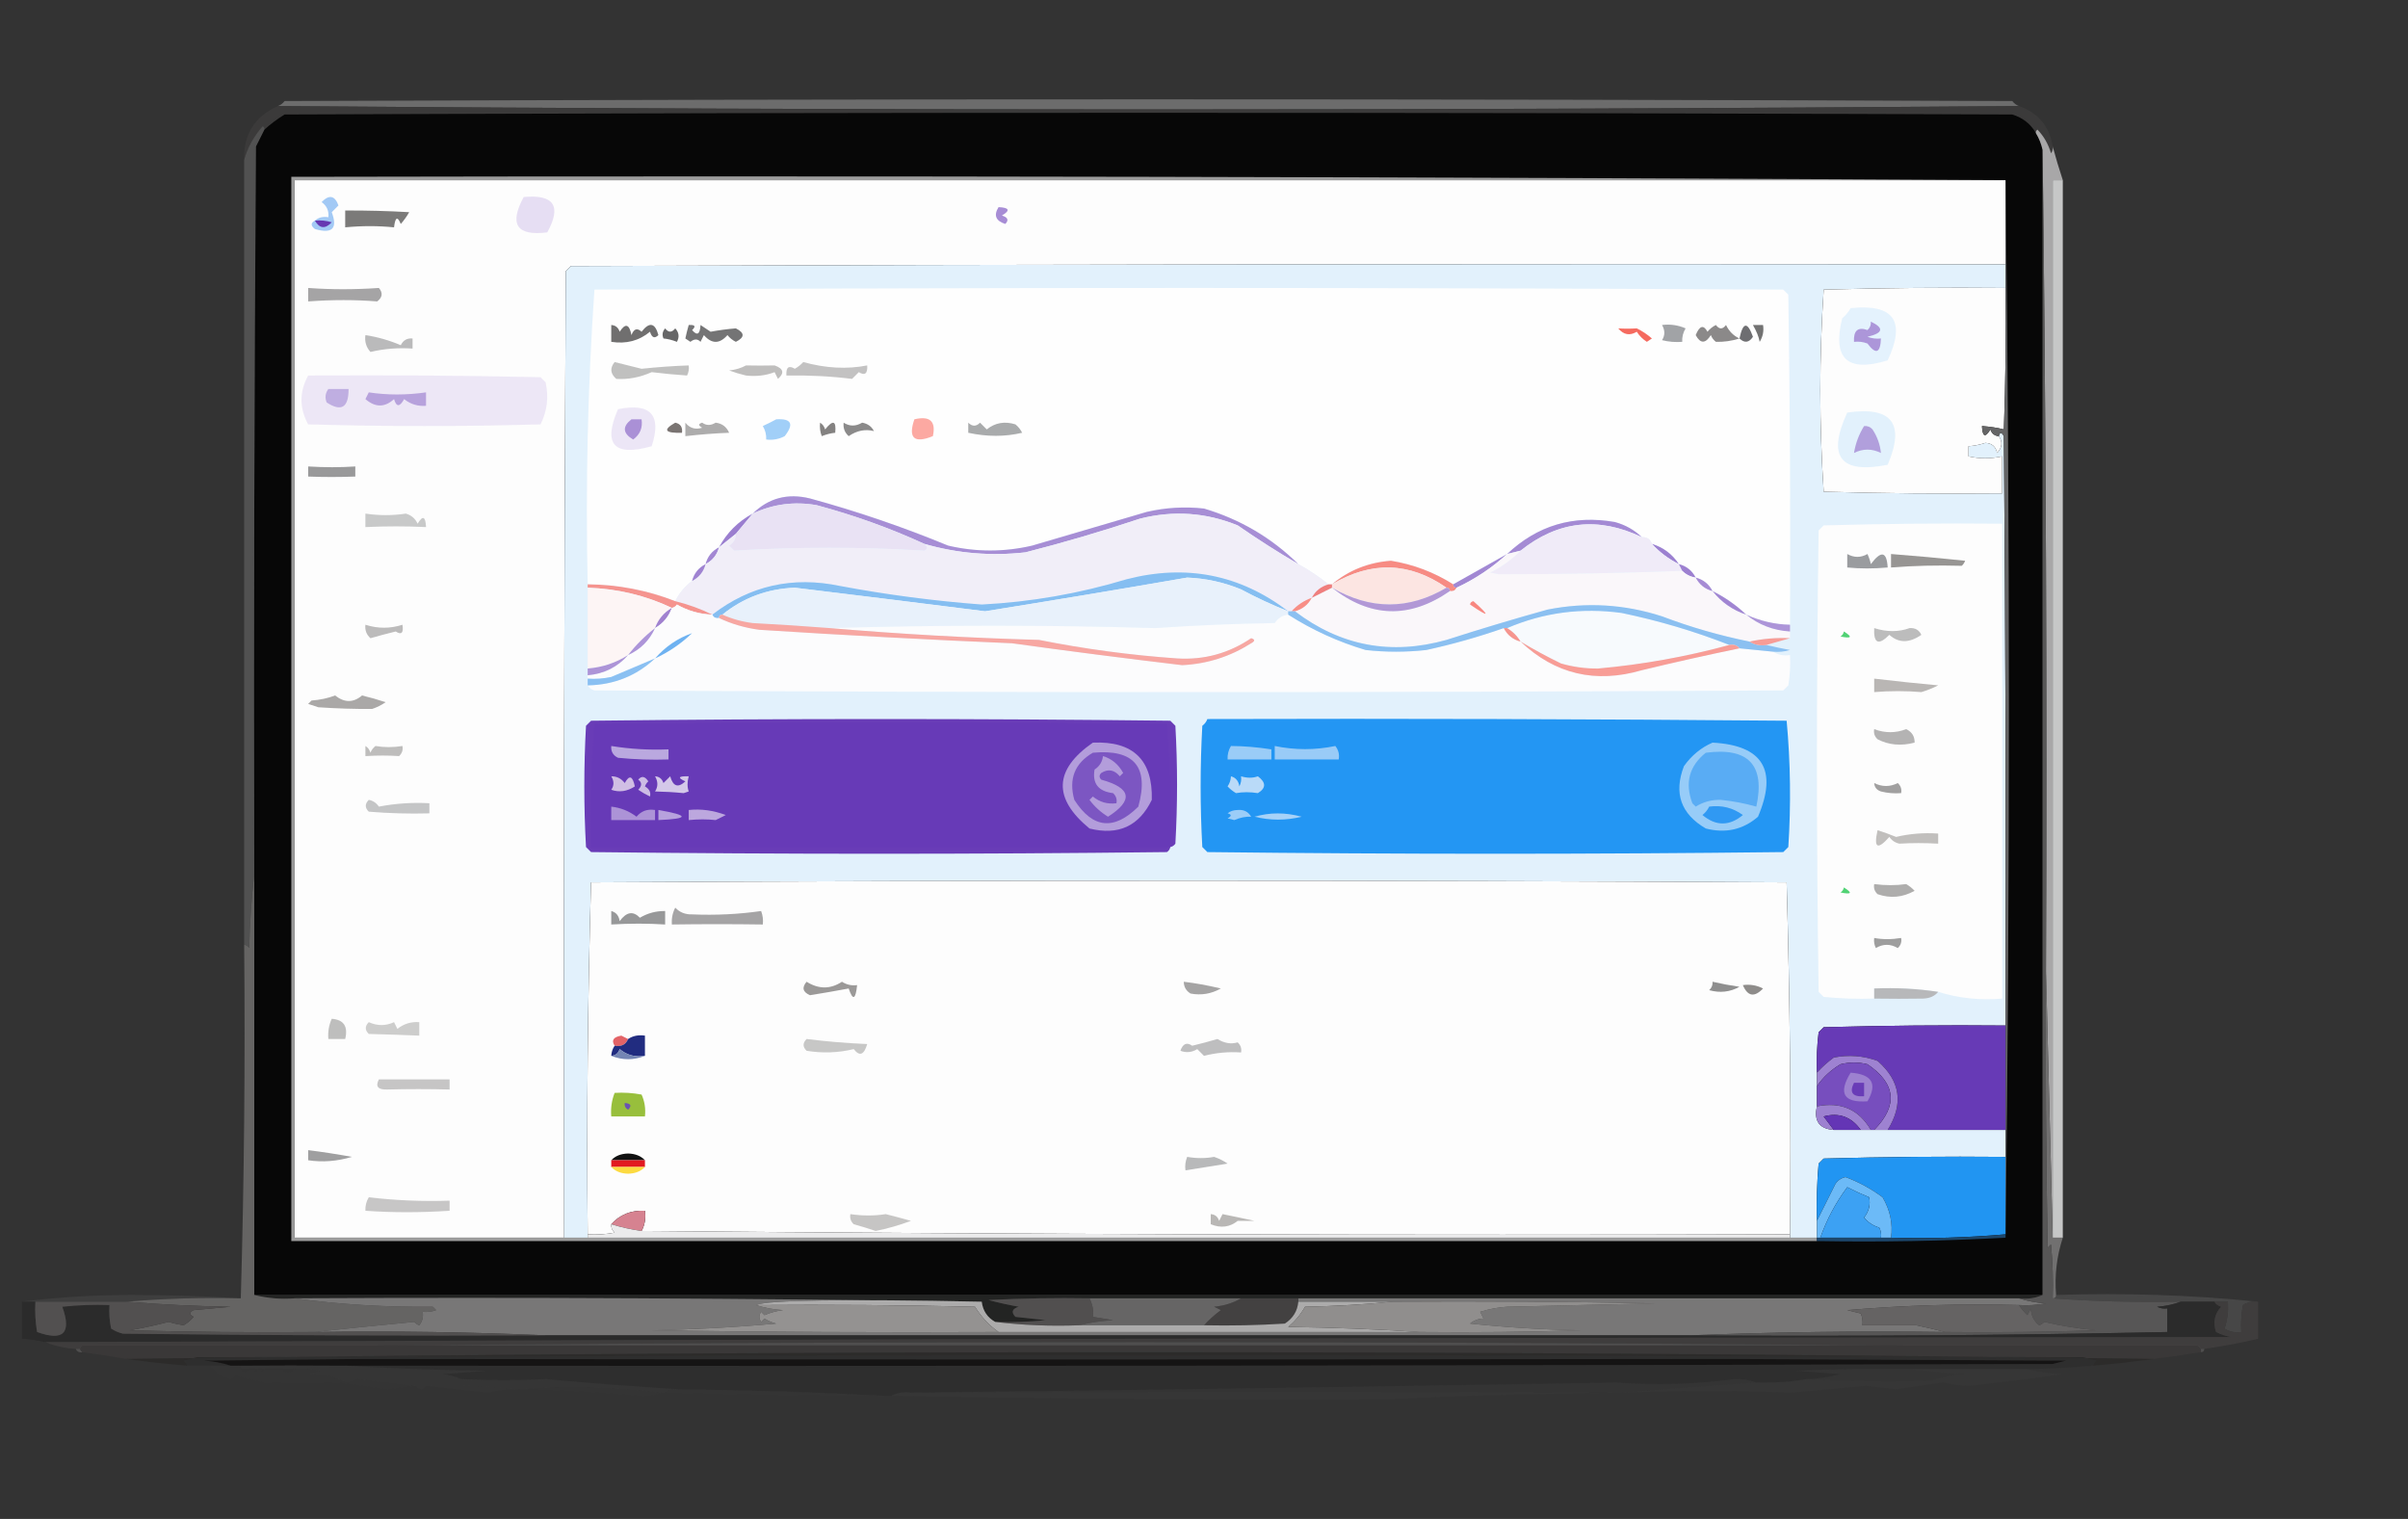 <?xml version="1.0" encoding="UTF-8"?>
<!DOCTYPE svg PUBLIC "-//W3C//DTD SVG 1.1//EN" "http://www.w3.org/Graphics/SVG/1.1/DTD/svg11.dtd">
<svg xmlns="http://www.w3.org/2000/svg" version="1.1" width="715px" height="451px" style="shape-rendering:geometricPrecision; text-rendering:geometricPrecision; image-rendering:optimizeQuality; fill-rule:evenodd; clip-rule:evenodd" xmlns:xlink="http://www.w3.org/1999/xlink">
<rect width="100%" height="100%" fill="#333333" stroke="none"/>
<g><path style="opacity:0.72" fill="#838383" d="M 599.5,31.5 C 427.167,32.833 254.833,32.833 82.5,31.5C 83.289,31.217 83.956,30.717 84.5,30C 255.5,29.333 426.5,29.333 597.5,30C 598.044,30.717 598.711,31.217 599.5,31.5 Z"/></g>
<g><path style="opacity:0.992" fill="#3c3b3b" d="M 82.5,31.5 C 254.833,32.833 427.167,32.833 599.5,31.5C 605.175,33.5 608.508,37.5 609.5,43.5C 609.631,44.239 609.464,44.906 609,45.5C 608.222,42.816 606.889,40.483 605,38.5C 604.601,38.728 604.435,39.062 604.5,39.5C 602.954,36.8 600.621,34.967 597.5,34C 426.5,33.333 255.5,33.333 84.5,34C 82.34,35.332 80.34,36.832 78.5,38.5C 78.565,38.062 78.399,37.728 78,37.5C 75.343,40.489 73.51,43.822 72.5,47.5C 72.283,39.931 75.617,34.598 82.5,31.5 Z"/></g>
<g><path style="opacity:1" fill="#070707" d="M 604.5,39.5 C 605.441,41.05 606.107,42.716 606.5,44.5C 606.5,157.833 606.5,271.167 606.5,384.5C 429.5,384.5 252.5,384.5 75.5,384.5C 75.5,342.833 75.5,301.167 75.5,259.5C 75.333,187.499 75.5,115.499 76,43.5C 76.847,41.807 77.68,40.14 78.5,38.5C 80.34,36.832 82.34,35.332 84.5,34C 255.5,33.333 426.5,33.333 597.5,34C 600.621,34.967 602.954,36.8 604.5,39.5 Z"/></g>
<g><path style="opacity:0.329" fill="#919190" d="M 78.5,38.5 C 77.68,40.14 76.847,41.807 76,43.5C 75.5,115.499 75.333,187.499 75.5,259.5C 74.671,266.655 74.171,273.989 74,281.5C 73.617,280.944 73.117,280.611 72.5,280.5C 72.5,202.833 72.5,125.167 72.5,47.5C 73.51,43.822 75.343,40.489 78,37.5C 78.399,37.728 78.565,38.062 78.5,38.5 Z"/></g>
<g><path style="opacity:1" fill="#fdfdfd" d="M 595.5,53.5 C 595.5,61.833 595.5,70.167 595.5,78.5C 453.5,78.333 311.5,78.5 169.5,79C 169,79.5 168.5,80 168,80.5C 167.5,176.166 167.333,271.833 167.5,367.5C 140.833,367.5 114.167,367.5 87.5,367.5C 87.5,262.833 87.5,158.167 87.5,53.5C 256.833,53.5 426.167,53.5 595.5,53.5 Z"/></g>
<g><path style="opacity:1" fill="#9b9b9b" d="M 595.5,53.5 C 426.167,53.5 256.833,53.5 87.5,53.5C 87.5,158.167 87.5,262.833 87.5,367.5C 114.167,367.5 140.833,367.5 167.5,367.5C 169.833,367.5 172.167,367.5 174.5,367.5C 293.5,367.5 412.5,367.5 531.5,367.5C 534.167,367.5 536.833,367.5 539.5,367.5C 539.5,367.833 539.5,368.167 539.5,368.5C 388.5,368.5 237.5,368.5 86.5,368.5C 86.5,263.167 86.5,157.833 86.5,52.5C 256.334,52.167 426.001,52.5 595.5,53.5 Z"/></g>
<g><path style="opacity:1" fill="#e6def3" d="M 155.5,58.5 C 164.487,57.665 166.82,61.165 162.5,69C 153.43,70.136 151.096,66.636 155.5,58.5 Z"/></g>
<g><path style="opacity:1" fill="#a2c9f5" d="M 93.5,65.5 C 94.568,64.566 95.901,64.232 97.5,64.5C 97.704,62.61 97.037,61.11 95.5,60C 97.744,57.697 99.41,58.03 100.5,61C 99.833,61.667 99.167,62.333 98.5,63C 100.323,67.846 98.656,69.512 93.5,68C 92.226,67.023 92.226,66.189 93.5,65.5 Z"/></g>
<g><path style="opacity:1" fill="#a78dd5" d="M 296.5,61.5 C 299.718,61.651 300.051,62.484 297.5,64C 299.271,64.535 299.604,65.369 298.5,66.5C 295.651,65.585 294.985,63.918 296.5,61.5 Z"/></g>
<g><path style="opacity:1" fill="#6638b1" d="M 93.5,65.5 C 95.199,65.34 96.866,65.507 98.5,66C 96.549,68.065 94.882,67.898 93.5,65.5 Z"/></g>
<g><path style="opacity:1" fill="#7b7a79" d="M 102.5,62.5 C 109.055,62.48 115.389,62.647 121.5,63C 120.789,64.255 119.956,65.421 119,66.5C 118.026,64.122 117.359,64.456 117,67.5C 112.278,67.028 107.445,67.028 102.5,67.5C 102.5,65.833 102.5,64.167 102.5,62.5 Z"/></g>
<g><path style="opacity:1" fill="#e2f1fc" d="M 595.5,78.5 C 595.5,80.833 595.5,83.167 595.5,85.5C 577.497,85.333 559.497,85.5 541.5,86C 540.839,95.925 540.506,105.925 540.5,116C 540.506,126.075 540.839,136.075 541.5,146C 559.164,146.5 576.83,146.667 594.5,146.5C 594.5,142.833 594.5,139.167 594.5,135.5C 591.086,136.247 587.753,136.247 584.5,135.5C 584.5,134.5 584.5,133.5 584.5,132.5C 586.199,132.38 587.865,132.046 589.5,131.5C 591.425,131.59 592.592,132.59 593,134.5C 594.519,132.861 594.686,131.194 593.5,129.5C 593.81,128.262 594.31,128.262 595,129.5C 595.5,187.832 595.667,246.166 595.5,304.5C 577.497,304.333 559.497,304.5 541.5,305C 541,305.5 540.5,306 540,306.5C 539.501,310.486 539.334,314.486 539.5,318.5C 539.5,319.833 539.5,321.167 539.5,322.5C 539.5,324.5 539.5,326.5 539.5,328.5C 538.533,332.851 540.2,335.185 544.5,335.5C 547.167,335.5 549.833,335.5 552.5,335.5C 553.5,335.5 554.5,335.5 555.5,335.5C 555.833,335.5 556.167,335.5 556.5,335.5C 557.833,335.5 559.167,335.5 560.5,335.5C 572.167,335.5 583.833,335.5 595.5,335.5C 595.5,338.167 595.5,340.833 595.5,343.5C 577.497,343.333 559.497,343.5 541.5,344C 541,344.5 540.5,345 540,345.5C 539.501,351.157 539.334,356.824 539.5,362.5C 539.5,364.167 539.5,365.833 539.5,367.5C 536.833,367.5 534.167,367.5 531.5,367.5C 531.5,367.167 531.5,366.833 531.5,366.5C 531.829,331.594 531.496,296.76 530.5,262C 412.167,261.333 293.833,261.333 175.5,262C 174.504,296.76 174.171,331.594 174.5,366.5C 174.5,366.833 174.5,367.167 174.5,367.5C 172.167,367.5 169.833,367.5 167.5,367.5C 167.333,271.833 167.5,176.166 168,80.5C 168.5,80 169,79.5 169.5,79C 311.5,78.5 453.5,78.333 595.5,78.5 Z"/></g>
<g><path style="opacity:1" fill="#fefefe" d="M 531.5,185.5 C 526.957,185.394 522.624,184.394 518.5,182.5C 515.525,179.677 512.192,177.344 508.5,175.5C 507.415,173.413 505.749,172.08 503.5,171.5C 502.415,169.413 500.749,168.08 498.5,167.5C 496.557,164.529 493.891,162.529 490.5,161.5C 490.027,160.094 489.027,159.427 487.5,159.5C 485.3,157.36 482.633,155.86 479.5,155C 467.159,152.838 456.493,156.005 447.5,164.5C 442.184,167.472 436.85,170.472 431.5,173.5C 425.815,169.908 419.648,167.575 413,166.5C 406.318,166.999 400.485,169.332 395.5,173.5C 395.167,173.5 394.833,173.5 394.5,173.5C 391.68,171.255 388.68,169.255 385.5,167.5C 377.605,159.713 368.272,154.213 357.5,151C 351.786,150.368 346.119,150.701 340.5,152C 329.167,155.333 317.833,158.667 306.5,162C 298.162,163.945 289.828,163.945 281.5,162C 268.116,156.473 254.449,151.806 240.5,148C 233.882,146.378 228.215,147.878 223.5,152.5C 219.167,154.833 215.833,158.167 213.5,162.5C 211.413,163.585 210.08,165.251 209.5,167.5C 207.413,168.585 206.08,170.251 205.5,172.5C 203.367,174.091 201.701,176.091 200.5,178.5C 192.157,175.249 183.491,173.582 174.5,173.5C 173.846,144.108 174.513,114.942 176.5,86C 294.167,85.333 411.833,85.333 529.5,86C 530,86.5 530.5,87 531,87.5C 531.5,120.165 531.667,152.832 531.5,185.5 Z"/></g>
<g><path style="opacity:1" fill="#fdfdfd" d="M 595.5,85.5 C 595.667,99.504 595.5,113.504 595,127.5C 593.178,127.032 591.011,126.699 588.5,126.5C 588.651,129.718 589.484,130.051 591,127.5C 591.417,128.756 592.25,129.423 593.5,129.5C 594.686,131.194 594.519,132.861 593,134.5C 592.592,132.59 591.425,131.59 589.5,131.5C 587.865,132.046 586.199,132.38 584.5,132.5C 584.5,133.5 584.5,134.5 584.5,135.5C 587.753,136.247 591.086,136.247 594.5,135.5C 594.5,139.167 594.5,142.833 594.5,146.5C 576.83,146.667 559.164,146.5 541.5,146C 540.839,136.075 540.506,126.075 540.5,116C 540.506,105.925 540.839,95.925 541.5,86C 559.497,85.5 577.497,85.333 595.5,85.5 Z"/></g>
<g><path style="opacity:1" fill="#a5a4a5" d="M 91.5,85.5 C 98.33,86.003 105.33,86.003 112.5,85.5C 113.745,86.955 113.578,88.289 112,89.5C 105.482,88.975 98.649,88.975 91.5,89.5C 91.5,88.167 91.5,86.833 91.5,85.5 Z"/></g>
<g><path style="opacity:1" fill="#e4f2fd" d="M 549.5,91.5 C 562.318,90.153 565.985,95.319 560.5,107C 548.516,110.679 544.016,106.513 547,94.5C 548.045,93.627 548.878,92.627 549.5,91.5 Z"/></g>
<g><path style="opacity:1" fill="#727272" d="M 520.5,96.5 C 521.5,96.5 522.5,96.5 523.5,96.5C 523.785,98.288 523.452,99.955 522.5,101.5C 522.238,100.044 521.571,98.377 520.5,96.5 Z"/></g>
<g><path style="opacity:1" fill="#f56a5f" d="M 480.5,97.5 C 482.228,97.622 484.061,97.622 486,97.5C 487.626,98.289 489.126,99.289 490.5,100.5C 490,100.833 489.5,101.167 489,101.5C 487.779,100.728 486.779,99.728 486,98.5C 483.924,99.757 482.09,99.424 480.5,97.5 Z"/></g>
<g><path style="opacity:1" fill="#6e6e71" d="M 516.5,100.5 C 517.53,95.601 518.864,95.434 520.5,100C 519.318,101.768 517.985,101.935 516.5,100.5 Z"/></g>
<g><path style="opacity:1" fill="#ac96d9" d="M 555.5,95.5 C 559.504,97.398 559.17,98.898 554.5,100C 555.793,100.49 557.127,100.657 558.5,100.5C 558.335,104.864 557.002,105.364 554.5,102C 553.207,101.51 551.873,101.343 550.5,101.5C 550.326,98.155 551.659,96.988 554.5,98C 555.252,97.329 555.586,96.496 555.5,95.5 Z"/></g>
<g><path style="opacity:1" fill="#706f6f" d="M 181.5,96.5 C 182.75,96.577 183.583,97.244 184,98.5C 185.691,95.869 186.858,96.203 187.5,99.5C 188.197,97.615 189.197,97.282 190.5,98.5C 192.833,95.5 194.5,95.833 195.5,99.5C 194.369,100.604 193.535,100.271 193,98.5C 189.759,101.19 185.925,102.19 181.5,101.5C 181.5,99.833 181.5,98.167 181.5,96.5 Z"/></g>
<g><path style="opacity:1" fill="#747475" d="M 204.5,96.5 C 206.379,96.393 206.712,96.893 205.5,98C 207.017,99.778 207.851,99.278 208,96.5C 209,97.167 210,97.833 211,98.5C 213.447,98.039 215.947,97.706 218.5,97.5C 221.167,98.833 221.167,100.167 218.5,101.5C 217.522,101.023 216.689,100.357 216,99.5C 213.667,102.167 211.333,102.167 209,99.5C 208.667,100.167 208.333,100.833 208,101.5C 207.15,100.576 206.15,100.576 205,101.5C 204.5,101.167 204,100.833 203.5,100.5C 203.788,99.139 204.121,97.806 204.5,96.5 Z"/></g>
<g><path style="opacity:1" fill="#a1a3a6" d="M 493.5,96.5 C 495.924,96.192 498.257,96.526 500.5,97.5C 499.754,98.736 499.421,100.07 499.5,101.5C 497.473,101.662 495.473,101.495 493.5,101C 494.413,99.586 494.413,98.086 493.5,96.5 Z"/></g>
<g><path style="opacity:1" fill="#676768" d="M 197.5,97.5 C 198.473,98.791 199.473,98.791 200.5,97.5C 201.614,98.723 201.781,100.056 201,101.5C 199.602,100.949 198.268,100.616 197,100.5C 196.53,99.423 196.697,98.423 197.5,97.5 Z"/></g>
<g><path style="opacity:1" fill="#8b8989" d="M 516.5,100.5 C 514.197,101.231 511.864,101.564 509.5,101.5C 508.808,100.975 508.308,100.308 508,99.5C 506.388,102.079 504.888,102.079 503.5,99.5C 504.65,96.68 505.816,96.346 507,98.5C 507.689,97.643 508.522,96.977 509.5,96.5C 510.5,97.833 511.5,97.833 512.5,96.5C 513.409,98.375 514.743,99.708 516.5,100.5 Z"/></g>
<g><path style="opacity:1" fill="#bababb" d="M 108.5,99.5 C 112.136,100.06 115.636,101.06 119,102.5C 119.71,101.027 120.876,100.36 122.5,100.5C 122.5,101.5 122.5,102.5 122.5,103.5C 118.233,103.203 114.066,103.536 110,104.5C 108.731,103.095 108.231,101.429 108.5,99.5 Z"/></g>
<g><path style="opacity:1" fill="#bfbebd" d="M 221.5,108.5 C 224.337,108.565 227.17,108.565 230,108.5C 232.651,109.432 232.985,110.765 231,112.5C 230.667,111.833 230.333,111.167 230,110.5C 227.395,111.505 224.562,111.838 221.5,111.5C 219.803,111.101 218.137,110.601 216.5,110C 218.382,109.802 220.048,109.302 221.5,108.5 Z"/></g>
<g><path style="opacity:1" fill="#c0c0bf" d="M 182.5,107.5 C 185.148,108.162 187.815,108.829 190.5,109.5C 195.275,108.991 199.941,108.658 204.5,108.5C 204.649,109.552 204.483,110.552 204,111.5C 200.459,111.256 196.959,110.923 193.5,110.5C 189.988,112.059 186.488,112.726 183,112.5C 181.212,110.977 181.045,109.31 182.5,107.5 Z"/></g>
<g><path style="opacity:1" fill="#c3c2c2" d="M 238.5,107.5 C 245.191,109.349 251.524,109.682 257.5,108.5C 257.646,110.942 256.813,111.609 255,110.5C 254.333,111.167 253.667,111.833 253,112.5C 246.74,111.719 240.24,111.386 233.5,111.5C 233.354,109.058 234.187,108.391 236,109.5C 236.995,108.934 237.828,108.267 238.5,107.5 Z"/></g>
<g><path style="opacity:1" fill="#ede7f6" d="M 91.5,111.5 C 114.502,111.333 137.502,111.5 160.5,112C 161,112.5 161.5,113 162,113.5C 162.978,117.9 162.478,122.067 160.5,126C 137.5,126.667 114.5,126.667 91.5,126C 88.864,121.167 88.864,116.334 91.5,111.5 Z"/></g>
<g><path style="opacity:1" fill="#bfaee1" d="M 97.5,115.5 C 99.5,115.5 101.5,115.5 103.5,115.5C 103.527,121.016 101.36,122.349 97,119.5C 96.421,118.072 96.588,116.738 97.5,115.5 Z"/></g>
<g><path style="opacity:1" fill="#b7a2dc" d="M 109.5,116.5 C 115.002,117.336 120.668,117.336 126.5,116.5C 126.5,117.833 126.5,119.167 126.5,120.5C 124.064,120.683 121.897,120.016 120,118.5C 118.691,120.891 117.691,120.891 117,118.5C 114.254,121.025 111.42,121.025 108.5,118.5C 108.863,117.817 109.196,117.15 109.5,116.5 Z"/></g>
<g><path style="opacity:1" fill="#ece6f6" d="M 183.5,121.5 C 193.206,119.536 196.539,123.202 193.5,132.5C 182.292,135.632 178.958,131.965 183.5,121.5 Z"/></g>
<g><path style="opacity:1" fill="#e2f1fc" d="M 548.5,122.5 C 561.749,120.578 565.749,125.745 560.5,138C 546.443,140.797 542.443,135.63 548.5,122.5 Z"/></g>
<g><path style="opacity:1" fill="#a1cff8" d="M 230.5,124.5 C 235,124.219 235.833,125.886 233,129.5C 231.301,130.406 229.467,130.739 227.5,130.5C 227.579,129.07 227.246,127.736 226.5,126.5C 227.949,125.828 229.282,125.161 230.5,124.5 Z"/></g>
<g><path style="opacity:1" fill="#aa90d6" d="M 187.5,124.5 C 188.5,124.5 189.5,124.5 190.5,124.5C 190.872,127.022 190.039,129.022 188,130.5C 184.898,128.663 184.731,126.663 187.5,124.5 Z"/></g>
<g><path style="opacity:1" fill="#8b8a8a" d="M 250.5,125.5 C 252.263,126.63 254.096,126.63 256,125.5C 257.607,125.769 258.774,126.603 259.5,128C 256.906,127.344 254.406,127.844 252,129.5C 250.812,128.437 250.312,127.103 250.5,125.5 Z"/></g>
<g><path style="opacity:1" fill="#a9abac" d="M 287.5,125.5 C 288.688,126.684 289.855,126.684 291,125.5C 291.667,126.167 292.333,126.833 293,127.5C 295.47,125.513 298.303,125.013 301.5,126C 302.357,126.689 303.023,127.522 303.5,128.5C 298.405,129.708 293.072,129.708 287.5,128.5C 287.5,127.5 287.5,126.5 287.5,125.5 Z"/></g>
<g><path style="opacity:1" fill="#7a7472" d="M 200.5,125.5 C 202.048,125.821 202.715,126.821 202.5,128.5C 197.386,128.651 196.719,127.651 200.5,125.5 Z"/></g>
<g><path style="opacity:1" fill="#848281" d="M 243.5,125.5 C 244.222,125.918 244.722,126.584 245,127.5C 247.351,124.567 248.351,124.901 248,128.5C 246.732,128.616 245.398,128.949 244,129.5C 243.51,128.207 243.343,126.873 243.5,125.5 Z"/></g>
<g><path style="opacity:1" fill="#adacac" d="M 203.5,125.5 C 204.79,127.14 206.457,127.64 208.5,127C 207.304,126.346 207.304,125.846 208.5,125.5C 209.711,126.39 211.045,126.39 212.5,125.5C 214.397,125.728 215.73,126.728 216.5,128.5C 212.395,128.653 208.061,128.986 203.5,129.5C 203.5,128.167 203.5,126.833 203.5,125.5 Z"/></g>
<g><path style="opacity:1" fill="#fca9a2" d="M 271.5,124.5 C 276.123,123.408 277.956,125.075 277,129.5C 271.42,131.752 269.587,130.085 271.5,124.5 Z"/></g>
<g><path style="opacity:1" fill="#b19fdc" d="M 553.5,126.5 C 554.496,126.414 555.329,126.748 556,127.5C 557.413,129.652 558.246,131.986 558.5,134.5C 555.833,133.167 553.167,133.167 550.5,134.5C 550.965,131.635 551.965,128.968 553.5,126.5 Z"/></g>
<g><path style="opacity:1" fill="#656566" d="M 595.5,53.5 C 596.833,158.167 596.833,262.833 595.5,367.5C 595.5,367.167 595.5,366.833 595.5,366.5C 595.5,358.833 595.5,351.167 595.5,343.5C 595.5,340.833 595.5,338.167 595.5,335.5C 595.5,325.167 595.5,314.833 595.5,304.5C 595.667,246.166 595.5,187.832 595,129.5C 594.31,128.262 593.81,128.262 593.5,129.5C 592.25,129.423 591.417,128.756 591,127.5C 589.484,130.051 588.651,129.718 588.5,126.5C 591.011,126.699 593.178,127.032 595,127.5C 595.5,113.504 595.667,99.504 595.5,85.5C 595.5,83.167 595.5,80.833 595.5,78.5C 595.5,70.167 595.5,61.833 595.5,53.5 Z"/></g>
<g><path style="opacity:1" fill="#99999a" d="M 91.5,138.5 C 96.333,138.8 100.999,138.8 105.5,138.5C 105.5,139.5 105.5,140.5 105.5,141.5C 100.76,141.673 96.093,141.673 91.5,141.5C 91.5,140.5 91.5,139.5 91.5,138.5 Z"/></g>
<g><path style="opacity:1" fill="#a78ed5" d="M 385.5,167.5 C 379.401,163.917 373.401,160.083 367.5,156C 358.087,152.161 348.42,151.494 338.5,154C 327.28,157.74 315.947,161.073 304.5,164C 294.294,165.158 284.294,164.324 274.5,161.5C 264.248,156.802 253.581,152.969 242.5,150C 235.843,148.829 229.509,149.663 223.5,152.5C 228.215,147.878 233.882,146.378 240.5,148C 254.449,151.806 268.116,156.473 281.5,162C 289.828,163.945 298.162,163.945 306.5,162C 317.833,158.667 329.167,155.333 340.5,152C 346.119,150.701 351.786,150.368 357.5,151C 368.272,154.213 377.605,159.713 385.5,167.5 Z"/></g>
<g><path style="opacity:1" fill="#9b7ecf" d="M 223.5,152.5 C 221.833,154.5 220.167,156.5 218.5,158.5C 216.833,159.833 215.167,161.167 213.5,162.5C 215.833,158.167 219.167,154.833 223.5,152.5 Z"/></g>
<g><path style="opacity:1" fill="#c8c9c9" d="M 108.5,152.5 C 112.566,153.101 116.566,153.101 120.5,152.5C 122.134,152.968 123.3,153.968 124,155.5C 125.516,152.949 126.349,153.282 126.5,156.5C 120.66,156.219 114.66,156.219 108.5,156.5C 108.5,155.167 108.5,153.833 108.5,152.5 Z"/></g>
<g><path style="opacity:1" fill="#a48ad4" d="M 487.5,159.5 C 474.587,153.305 462.587,154.638 451.5,163.5C 450.167,163.833 448.833,164.167 447.5,164.5C 456.493,156.005 467.159,152.838 479.5,155C 482.633,155.86 485.3,157.36 487.5,159.5 Z"/></g>
<g><path style="opacity:1" fill="#fdfdfd" d="M 575.5,294.5 C 569.32,293.559 562.987,293.226 556.5,293.5C 556.5,294.5 556.5,295.5 556.5,296.5C 551.489,296.666 546.489,296.499 541.5,296C 541,295.5 540.5,295 540,294.5C 539.333,248.833 539.333,203.167 540,157.5C 540.5,157 541,156.5 541.5,156C 559.164,155.5 576.83,155.333 594.5,155.5C 594.5,202.5 594.5,249.5 594.5,296.5C 587.879,297.06 581.545,296.393 575.5,294.5 Z"/></g>
<g><path style="opacity:1" fill="#e9e2f4" d="M 274.5,161.5 C 275.463,162.363 275.463,163.03 274.5,163.5C 255.597,162.36 236.763,162.36 218,163.5C 217.5,163 217,162.5 216.5,162C 217.823,161.184 218.489,160.017 218.5,158.5C 220.167,156.5 221.833,154.5 223.5,152.5C 229.509,149.663 235.843,148.829 242.5,150C 253.581,152.969 264.248,156.802 274.5,161.5 Z"/></g>
<g><path style="opacity:0.816" fill="#e7e8e8" d="M 612.5,53.5 C 612.5,158.167 612.5,262.833 612.5,367.5C 611.5,367.5 610.5,367.5 609.5,367.5C 609.5,262.833 609.5,158.167 609.5,53.5C 610.5,53.5 611.5,53.5 612.5,53.5 Z"/></g>
<g><path style="opacity:1" fill="#9c80d0" d="M 490.5,161.5 C 493.891,162.529 496.557,164.529 498.5,167.5C 495.467,165.984 492.8,163.984 490.5,161.5 Z"/></g>
<g><path style="opacity:1" fill="#a387d3" d="M 213.5,162.5 C 212.92,164.749 211.587,166.415 209.5,167.5C 210.08,165.251 211.413,163.585 213.5,162.5 Z"/></g>
<g><path style="opacity:1" fill="#f1eef8" d="M 385.5,167.5 C 388.68,169.255 391.68,171.255 394.5,173.5C 392.246,174.124 390.579,175.457 389.5,177.5C 387.147,178.34 385.147,179.674 383.5,181.5C 383.167,181.5 382.833,181.5 382.5,181.5C 368.196,170.595 352.196,167.428 334.5,172C 320.458,176.242 306.125,178.742 291.5,179.5C 277.409,178.434 263.409,176.601 249.5,174C 235.387,171.028 222.721,173.861 211.5,182.5C 208.061,180.796 204.395,179.462 200.5,178.5C 201.701,176.091 203.367,174.091 205.5,172.5C 207.587,171.415 208.92,169.749 209.5,167.5C 211.587,166.415 212.92,164.749 213.5,162.5C 215.167,161.167 216.833,159.833 218.5,158.5C 218.489,160.017 217.823,161.184 216.5,162C 217,162.5 217.5,163 218,163.5C 236.763,162.36 255.597,162.36 274.5,163.5C 275.463,163.03 275.463,162.363 274.5,161.5C 284.294,164.324 294.294,165.158 304.5,164C 315.947,161.073 327.28,157.74 338.5,154C 348.42,151.494 358.087,152.161 367.5,156C 373.401,160.083 379.401,163.917 385.5,167.5 Z"/></g>
<g><path style="opacity:1" fill="#f0ebf8" d="M 487.5,159.5 C 489.027,159.427 490.027,160.094 490.5,161.5C 492.8,163.984 495.467,165.984 498.5,167.5C 498.833,168.167 499.167,168.833 499.5,169.5C 481.486,170.178 463.319,170.511 445,170.5C 444.167,170.333 443.333,170.167 442.5,170C 445.921,168.301 448.921,166.135 451.5,163.5C 462.587,154.638 474.587,153.305 487.5,159.5 Z"/></g>
<g><path style="opacity:1" fill="#979593" d="M 561.5,164.5 C 568.826,165.062 576.159,165.728 583.5,166.5C 583.291,167.086 582.957,167.586 582.5,168C 575.148,167.796 568.148,167.963 561.5,168.5C 561.5,167.167 561.5,165.833 561.5,164.5 Z"/></g>
<g><path style="opacity:1" fill="#9a9c9f" d="M 548.5,164.5 C 550.518,165.623 552.518,165.623 554.5,164.5C 554.998,165.603 555.331,166.603 555.5,167.5C 558.57,163.388 560.237,163.722 560.5,168.5C 556.336,168.874 552.336,168.874 548.5,168.5C 548.5,167.167 548.5,165.833 548.5,164.5 Z"/></g>
<g><path style="opacity:1" fill="#a288d3" d="M 447.5,164.5 C 443.053,168.564 438.053,171.898 432.5,174.5C 431.833,174.5 431.5,174.167 431.5,173.5C 436.85,170.472 442.184,167.472 447.5,164.5 Z"/></g>
<g><path style="opacity:1" fill="#a083d1" d="M 209.5,167.5 C 208.92,169.749 207.587,171.415 205.5,172.5C 206.08,170.251 207.413,168.585 209.5,167.5 Z"/></g>
<g><path style="opacity:1" fill="#f78b83" d="M 431.5,173.5 C 431.5,174.167 431.833,174.5 432.5,174.5C 432.158,175.338 431.492,175.672 430.5,175.5C 430.5,174.833 430.167,174.5 429.5,174.5C 418.517,166.853 407.184,166.519 395.5,173.5C 400.485,169.332 406.318,166.999 413,166.5C 419.648,167.575 425.815,169.908 431.5,173.5 Z"/></g>
<g><path style="opacity:1" fill="#9d80d0" d="M 498.5,167.5 C 500.749,168.08 502.415,169.413 503.5,171.5C 501.938,171.267 500.605,170.6 499.5,169.5C 499.167,168.833 498.833,168.167 498.5,167.5 Z"/></g>
<g><path style="opacity:1" fill="#fce5e2" d="M 429.5,174.5 C 418.279,181.116 406.946,181.116 395.5,174.5C 395.5,174.167 395.5,173.833 395.5,173.5C 407.184,166.519 418.517,166.853 429.5,174.5 Z"/></g>
<g><path style="opacity:1" fill="#faf7fa" d="M 451.5,163.5 C 448.921,166.135 445.921,168.301 442.5,170C 443.333,170.167 444.167,170.333 445,170.5C 463.319,170.511 481.486,170.178 499.5,169.5C 500.605,170.6 501.938,171.267 503.5,171.5C 504.585,173.587 506.251,174.92 508.5,175.5C 511.125,178.815 514.458,181.149 518.5,182.5C 522.203,185.517 526.536,187.184 531.5,187.5C 531.5,188.167 531.5,188.833 531.5,189.5C 527.434,189.307 523.434,189.64 519.5,190.5C 510.641,188.714 501.975,186.214 493.5,183C 482.325,179.392 470.992,178.725 459.5,181C 449.451,183.794 439.451,186.794 429.5,190C 413.013,194.624 398.013,191.791 384.5,181.5C 386.754,180.876 388.421,179.543 389.5,177.5C 391.483,176.529 393.483,175.529 395.5,174.5C 406.878,183.455 418.545,183.788 430.5,175.5C 431.492,175.672 432.158,175.338 432.5,174.5C 438.053,171.898 443.053,168.564 447.5,164.5C 448.833,164.167 450.167,163.833 451.5,163.5 Z"/></g>
<g><path style="opacity:1" fill="#a68bd4" d="M 503.5,171.5 C 505.749,172.08 507.415,173.413 508.5,175.5C 506.251,174.92 504.585,173.587 503.5,171.5 Z"/></g>
<g><path style="opacity:1" fill="#f5948f" d="M 174.5,174.5 C 174.5,174.167 174.5,173.833 174.5,173.5C 183.491,173.582 192.157,175.249 200.5,178.5C 204.395,179.462 208.061,180.796 211.5,182.5C 207.739,182.352 204.239,181.352 201,179.5C 200.617,180.056 200.117,180.389 199.5,180.5C 191.695,176.8 183.362,174.8 174.5,174.5 Z"/></g>
<g><path style="opacity:1" fill="#f07e7d" d="M 394.5,173.5 C 394.833,173.5 395.167,173.5 395.5,173.5C 395.5,173.833 395.5,174.167 395.5,174.5C 393.483,175.529 391.483,176.529 389.5,177.5C 390.579,175.457 392.246,174.124 394.5,173.5 Z"/></g>
<g><path style="opacity:1" fill="#a185d2" d="M 508.5,175.5 C 512.192,177.344 515.525,179.677 518.5,182.5C 514.458,181.149 511.125,178.815 508.5,175.5 Z"/></g>
<g><path style="opacity:1" fill="#b298d6" d="M 395.5,174.5 C 406.946,181.116 418.279,181.116 429.5,174.5C 430.167,174.5 430.5,174.833 430.5,175.5C 418.545,183.788 406.878,183.455 395.5,174.5 Z"/></g>
<g><path style="opacity:1" fill="#85bef1" d="M 382.5,181.5 C 377.735,179.618 373.068,177.452 368.5,175C 363.369,172.884 358.035,171.717 352.5,171.5C 332.523,174.962 312.523,178.295 292.5,181.5C 273.677,179.121 254.843,176.787 236,174.5C 227.851,174.818 220.684,177.484 214.5,182.5C 213.833,182.5 213.5,182.833 213.5,183.5C 212.508,183.672 211.842,183.338 211.5,182.5C 222.721,173.861 235.387,171.028 249.5,174C 263.409,176.601 277.409,178.434 291.5,179.5C 306.125,178.742 320.458,176.242 334.5,172C 352.196,167.428 368.196,170.595 382.5,181.5 Z"/></g>
<g><path style="opacity:1" fill="#f88780" d="M 436.5,179.5 C 436.56,178.957 436.893,178.624 437.5,178.5C 442.618,183.111 442.285,183.444 436.5,179.5 Z"/></g>
<g><path style="opacity:1" fill="#f88e86" d="M 389.5,177.5 C 388.421,179.543 386.754,180.876 384.5,181.5C 384.167,181.5 383.833,181.5 383.5,181.5C 385.147,179.674 387.147,178.34 389.5,177.5 Z"/></g>
<g><path style="opacity:1" fill="#e8f1fb" d="M 382.5,181.5 C 382.5,181.833 382.5,182.167 382.5,182.5C 380.804,182.685 379.471,183.519 378.5,185C 366.591,185.178 354.758,185.678 343,186.5C 311.031,185.544 278.865,185.544 246.5,186.5C 238.847,185.903 231.18,185.403 223.5,185C 220.343,184.604 217.343,183.771 214.5,182.5C 220.684,177.484 227.851,174.818 236,174.5C 254.843,176.787 273.677,179.121 292.5,181.5C 312.523,178.295 332.523,174.962 352.5,171.5C 358.035,171.717 363.369,172.884 368.5,175C 373.068,177.452 377.735,179.618 382.5,181.5 Z"/></g>
<g><path style="opacity:1" fill="#fdf5f5" d="M 174.5,174.5 C 183.362,174.8 191.695,176.8 199.5,180.5C 197.086,181.911 195.419,183.911 194.5,186.5C 191.5,188.833 188.833,191.5 186.5,194.5C 182.874,196.82 178.874,198.153 174.5,198.5C 174.5,190.5 174.5,182.5 174.5,174.5 Z"/></g>
<g><path style="opacity:1" fill="#a181cf" d="M 199.5,180.5 C 198.581,183.089 196.914,185.089 194.5,186.5C 195.419,183.911 197.086,181.911 199.5,180.5 Z"/></g>
<g><path style="opacity:1" fill="#f7fafd" d="M 513.5,191.5 C 500.709,194.992 487.709,197.325 474.5,198.5C 470.744,198.537 467.078,198.037 463.5,197C 459.34,194.977 455.34,192.811 451.5,190.5C 450.5,188.833 449.167,187.5 447.5,186.5C 458.282,181.878 469.615,180.378 481.5,182C 492.543,184.296 503.209,187.463 513.5,191.5 Z"/></g>
<g><path style="opacity:1" fill="#ad95d8" d="M 518.5,182.5 C 522.624,184.394 526.957,185.394 531.5,185.5C 531.5,186.167 531.5,186.833 531.5,187.5C 526.536,187.184 522.203,185.517 518.5,182.5 Z"/></g>
<g><path style="opacity:1" fill="#bcbbbb" d="M 108.5,185.5 C 112.183,186.675 115.85,186.675 119.5,185.5C 119.881,187.942 119.214,188.609 117.5,187.5C 114.961,188.115 112.461,188.782 110,189.5C 108.812,188.437 108.312,187.103 108.5,185.5 Z"/></g>
<g><path style="opacity:1" fill="#fcfcfd" d="M 211.5,182.5 C 211.842,183.338 212.508,183.672 213.5,183.5C 217.205,185.264 221.205,186.431 225.5,187C 250.486,188.607 275.486,189.94 300.5,191C 317.316,193.331 334.149,195.497 351,197.5C 358.404,197.143 365.238,194.976 371.5,191C 372.696,190.346 372.696,189.846 371.5,189.5C 364.846,193.997 357.513,195.997 349.5,195.5C 335.721,194.537 322.055,192.704 308.5,190C 287.795,189.429 267.128,188.263 246.5,186.5C 278.865,185.544 311.031,185.544 343,186.5C 354.758,185.678 366.591,185.178 378.5,185C 379.471,183.519 380.804,182.685 382.5,182.5C 389.643,187.07 397.31,190.57 405.5,193C 411.5,193.667 417.5,193.667 423.5,193C 431.314,191.297 438.981,189.13 446.5,186.5C 447.585,188.587 449.251,189.92 451.5,190.5C 461.725,200.174 473.725,203.007 487.5,199C 497.142,196.673 506.809,194.506 516.5,192.5C 519.833,192.833 523.167,193.167 526.5,193.5C 527.919,194.451 529.585,194.784 531.5,194.5C 531.665,197.518 531.498,200.518 531,203.5C 530.5,204 530,204.5 529.5,205C 411.833,205.667 294.167,205.667 176.5,205C 175.584,204.722 174.918,204.222 174.5,203.5C 182.278,203.357 188.945,200.691 194.5,195.5C 190.188,197.321 185.855,199.154 181.5,201C 179.19,201.497 176.857,201.663 174.5,201.5C 174.5,201.167 174.5,200.833 174.5,200.5C 179.367,200.067 183.367,198.067 186.5,194.5C 190.167,192.833 192.833,190.167 194.5,186.5C 196.914,185.089 198.581,183.089 199.5,180.5C 200.117,180.389 200.617,180.056 201,179.5C 204.239,181.352 207.739,182.352 211.5,182.5 Z"/></g>
<g><path style="opacity:1" fill="#50d274" d="M 547.5,187.5 C 550.137,189.154 549.803,189.654 546.5,189C 547.056,188.617 547.389,188.117 547.5,187.5 Z"/></g>
<g><path style="opacity:1" fill="#bcbcbc" d="M 556.5,186.5 C 560.251,187.68 563.751,187.68 567,186.5C 568.662,186.388 569.829,187.054 570.5,188.5C 566.924,190.978 563.757,190.978 561,188.5C 557.779,191.728 556.279,191.062 556.5,186.5 Z"/></g>
<g><path style="opacity:1" fill="#8bc0f1" d="M 519.5,190.5 C 520.919,191.451 522.585,191.784 524.5,191.5C 526.801,192.06 529.134,192.56 531.5,193C 529.866,193.494 528.199,193.66 526.5,193.5C 523.167,193.167 519.833,192.833 516.5,192.5C 515.791,191.596 514.791,191.263 513.5,191.5C 503.209,187.463 492.543,184.296 481.5,182C 469.615,180.378 458.282,181.878 447.5,186.5C 447.167,186.5 446.833,186.5 446.5,186.5C 438.981,189.13 431.314,191.297 423.5,193C 417.5,193.667 411.5,193.667 405.5,193C 397.31,190.57 389.643,187.07 382.5,182.5C 382.5,182.167 382.5,181.833 382.5,181.5C 382.833,181.5 383.167,181.5 383.5,181.5C 383.833,181.5 384.167,181.5 384.5,181.5C 398.013,191.791 413.013,194.624 429.5,190C 439.451,186.794 449.451,183.794 459.5,181C 470.992,178.725 482.325,179.392 493.5,183C 501.975,186.214 510.641,188.714 519.5,190.5 Z"/></g>
<g><path style="opacity:1" fill="#f6958e" d="M 446.5,186.5 C 446.833,186.5 447.167,186.5 447.5,186.5C 449.167,187.5 450.5,188.833 451.5,190.5C 449.251,189.92 447.585,188.587 446.5,186.5 Z"/></g>
<g><path style="opacity:1" fill="#f79c96" d="M 531.5,189.5 C 529.167,190.167 526.833,190.833 524.5,191.5C 522.585,191.784 520.919,191.451 519.5,190.5C 523.434,189.64 527.434,189.307 531.5,189.5 Z"/></g>
<g><path style="opacity:1" fill="#ad94d8" d="M 194.5,186.5 C 192.833,190.167 190.167,192.833 186.5,194.5C 188.833,191.5 191.5,188.833 194.5,186.5 Z"/></g>
<g><path style="opacity:1" fill="#f7a7a2" d="M 214.5,182.5 C 217.343,183.771 220.343,184.604 223.5,185C 231.18,185.403 238.847,185.903 246.5,186.5C 267.128,188.263 287.795,189.429 308.5,190C 322.055,192.704 335.721,194.537 349.5,195.5C 357.513,195.997 364.846,193.997 371.5,189.5C 372.696,189.846 372.696,190.346 371.5,191C 365.238,194.976 358.404,197.143 351,197.5C 334.149,195.497 317.316,193.331 300.5,191C 275.486,189.94 250.486,188.607 225.5,187C 221.205,186.431 217.205,185.264 213.5,183.5C 213.5,182.833 213.833,182.5 214.5,182.5 Z"/></g>
<g><path style="opacity:1" fill="#6eb2f1" d="M 194.5,195.5 C 197.6,191.966 201.267,189.466 205.5,188C 202.208,191.138 198.542,193.638 194.5,195.5 Z"/></g>
<g><path style="opacity:1" fill="#f89d96" d="M 451.5,190.5 C 455.34,192.811 459.34,194.977 463.5,197C 467.078,198.037 470.744,198.537 474.5,198.5C 487.709,197.325 500.709,194.992 513.5,191.5C 514.791,191.263 515.791,191.596 516.5,192.5C 506.809,194.506 497.142,196.673 487.5,199C 473.725,203.007 461.725,200.174 451.5,190.5 Z"/></g>
<g><path style="opacity:1" fill="#ad94d7" d="M 186.5,194.5 C 183.367,198.067 179.367,200.067 174.5,200.5C 174.5,199.833 174.5,199.167 174.5,198.5C 178.874,198.153 182.874,196.82 186.5,194.5 Z"/></g>
<g><path style="opacity:1" fill="#8ac0f2" d="M 194.5,195.5 C 188.945,200.691 182.278,203.357 174.5,203.5C 174.5,202.833 174.5,202.167 174.5,201.5C 176.857,201.663 179.19,201.497 181.5,201C 185.855,199.154 190.188,197.321 194.5,195.5 Z"/></g>
<g><path style="opacity:1" fill="#b9b6b4" d="M 556.5,201.5 C 562.986,202.272 569.32,202.939 575.5,203.5C 573.892,204.318 572.225,204.985 570.5,205.5C 565.912,205.112 561.246,205.112 556.5,205.5C 556.5,204.167 556.5,202.833 556.5,201.5 Z"/></g>
<g><path style="opacity:1" fill="#a8a7a8" d="M 609.5,43.5 C 610.39,46.778 611.39,50.111 612.5,53.5C 611.5,53.5 610.5,53.5 609.5,53.5C 609.5,158.167 609.5,262.833 609.5,367.5C 608.833,341.167 608.167,314.833 607.5,288.5C 607.833,206.998 607.499,125.665 606.5,44.5C 606.107,42.716 605.441,41.05 604.5,39.5C 604.435,39.062 604.601,38.728 605,38.5C 606.889,40.483 608.222,42.816 609,45.5C 609.464,44.906 609.631,44.239 609.5,43.5 Z"/></g>
<g><path style="opacity:1" fill="#aaa8a7" d="M 99.5,206.5 C 102.274,208.689 104.941,208.689 107.5,206.5C 109.854,207.06 112.187,207.727 114.5,208.5C 113.264,209.357 111.931,210.023 110.5,210.5C 105.339,210.541 100.006,210.374 94.5,210C 93.5,209.667 92.5,209.333 91.5,209C 91.833,208.667 92.167,208.333 92.5,208C 95.036,207.814 97.369,207.314 99.5,206.5 Z"/></g>
<g><path style="opacity:1" fill="#693cb7" d="M 347.5,251.5 C 347.389,252.117 347.056,252.617 346.5,253C 289.5,253.667 232.5,253.667 175.5,253C 175,252.5 174.5,252 174,251.5C 173.333,239.5 173.333,227.5 174,215.5C 174.5,215 175,214.5 175.5,214C 232.833,213.333 290.167,213.333 347.5,214C 348,214.5 348.5,215 349,215.5C 349.667,227.167 349.667,238.833 349,250.5C 348.617,251.056 348.117,251.389 347.5,251.5 Z"/></g>
<g><path style="opacity:1" fill="#673ab7" d="M 347.5,251.5 C 290.167,251.5 232.833,251.5 175.5,251.5C 175.178,239.253 175.512,227.086 176.5,215C 233.167,214.333 289.833,214.333 346.5,215C 347.488,227.086 347.822,239.253 347.5,251.5 Z"/></g>
<g><path style="opacity:1" fill="#2396f3" d="M 358.5,213.5 C 415.834,213.333 473.168,213.5 530.5,214C 531.655,226.424 531.821,238.924 531,251.5C 530.5,252 530,252.5 529.5,253C 472.5,253.667 415.5,253.667 358.5,253C 358,252.5 357.5,252 357,251.5C 356.333,239.5 356.333,227.5 357,215.5C 357.717,214.956 358.217,214.289 358.5,213.5 Z"/></g>
<g><path style="opacity:1" fill="#b4b3b3" d="M 556.5,216.5 C 559.702,217.7 562.869,217.7 566,216.5C 567.706,217.308 568.539,218.641 568.5,220.5C 564.462,221.556 560.795,221.223 557.5,219.5C 556.614,218.675 556.281,217.675 556.5,216.5 Z"/></g>
<g><path style="opacity:1" fill="#b39ddb" d="M 324.5,220.5 C 336.486,219.987 342.319,225.654 342,237.5C 338.219,245.305 332.053,248.138 323.5,246C 312.599,237.043 312.933,228.543 324.5,220.5 Z"/></g>
<g><path style="opacity:1" fill="#bebdbc" d="M 108.5,221.5 C 109.222,221.918 109.722,222.584 110,223.5C 110.308,222.692 110.808,222.025 111.5,221.5C 114.053,221.945 116.72,221.945 119.5,221.5C 119.719,222.675 119.386,223.675 118.5,224.5C 115.348,224.288 112.015,224.288 108.5,224.5C 108.5,223.5 108.5,222.5 108.5,221.5 Z"/></g>
<g><path style="opacity:1" fill="#baa8df" d="M 181.5,221.5 C 187.106,222.407 192.773,222.74 198.5,222.5C 198.5,223.5 198.5,224.5 198.5,225.5C 193.489,225.666 188.489,225.499 183.5,225C 182.027,224.29 181.36,223.124 181.5,221.5 Z"/></g>
<g><path style="opacity:1" fill="#99cbf7" d="M 378.5,221.5 C 384.514,222.74 390.514,222.74 396.5,221.5C 397.429,222.689 397.762,224.022 397.5,225.5C 391.167,225.5 384.833,225.5 378.5,225.5C 378.5,224.167 378.5,222.833 378.5,221.5 Z"/></g>
<g><path style="opacity:1" fill="#9accf7" d="M 365.5,221.5 C 369.347,221.517 373.347,221.85 377.5,222.5C 377.5,223.5 377.5,224.5 377.5,225.5C 373.167,225.5 368.833,225.5 364.5,225.5C 364.433,224.041 364.766,222.708 365.5,221.5 Z"/></g>
<g><path style="opacity:1" fill="#7c56c2" d="M 324.5,223.5 C 336.762,222.376 341.262,227.709 338,239.5C 330.774,246.682 324.441,246.016 319,237.5C 317.268,231.314 319.101,226.647 324.5,223.5 Z"/></g>
<g><path style="opacity:1" fill="#97ccf8" d="M 508.5,220.5 C 523.405,221.297 527.905,228.63 522,242.5C 517.561,246.342 512.395,247.509 506.5,246C 499.09,241.68 496.924,235.513 500,227.5C 502.257,224.312 505.09,221.978 508.5,220.5 Z"/></g>
<g><path style="opacity:1" fill="#59acf4" d="M 506.5,223.5 C 519.176,221.839 524.176,227.173 521.5,239.5C 518.072,238.526 514.572,237.859 511,237.5C 508.287,237.411 505.787,238.078 503.5,239.5C 503.167,239.167 502.833,238.833 502.5,238.5C 500.236,232.436 501.569,227.436 506.5,223.5 Z"/></g>
<g><path style="opacity:1" fill="#d0bee4" d="M 181.5,230.5 C 183.143,230.48 184.476,231.147 185.5,232.5C 186.86,230.019 187.86,230.352 188.5,233.5C 186.204,235.003 183.871,235.337 181.5,234.5C 182.363,233.274 182.363,231.94 181.5,230.5 Z"/></g>
<g><path style="opacity:1" fill="#b9daf8" d="M 365.5,230.5 C 366.931,230.881 367.764,231.881 368,233.5C 368.483,232.552 368.649,231.552 368.5,230.5C 370.331,231.052 371.997,231.052 373.5,230.5C 375.957,232.332 375.957,233.999 373.5,235.5C 371.2,235.132 369.033,235.132 367,235.5C 366.075,234.953 365.242,234.287 364.5,233.5C 365.127,232.583 365.461,231.583 365.5,230.5 Z"/></g>
<g><path style="opacity:1" fill="#ccbce5" d="M 189.5,231.5 C 190.497,230.287 191.497,230.454 192.5,232C 192.043,232.414 191.709,232.914 191.5,233.5C 192.811,234.258 193.311,235.258 193,236.5C 191.795,235.929 190.628,235.262 189.5,234.5C 190.653,233.313 190.653,232.313 189.5,231.5 Z"/></g>
<g><path style="opacity:1" fill="#d4c8e9" d="M 194.5,230.5 C 195.75,230.577 196.583,231.244 197,232.5C 197.667,231.833 198.333,231.167 199,230.5C 199.849,233.521 201.349,234.021 203.5,232C 201.068,230.913 201.402,230.413 204.5,230.5C 204.034,232.201 204.034,233.701 204.5,235C 204,235.167 203.5,235.333 203,235.5C 200.23,235.223 197.396,235.056 194.5,235C 195.413,233.586 195.413,232.086 194.5,230.5 Z"/></g>
<g><path style="opacity:1" fill="#a1a0a0" d="M 556.5,232.5 C 558.844,233.672 561.177,233.672 563.5,232.5C 564.386,233.325 564.719,234.325 564.5,235.5C 562.473,235.662 560.473,235.495 558.5,235C 557.244,234.583 556.577,233.75 556.5,232.5 Z"/></g>
<g><path style="opacity:1" fill="#c4c5c6" d="M 109.5,237.5 C 110.735,237.721 111.735,238.388 112.5,239.5C 117.435,238.552 122.435,238.219 127.5,238.5C 127.5,239.5 127.5,240.5 127.5,241.5C 121.491,241.666 115.491,241.499 109.5,241C 108.316,239.855 108.316,238.688 109.5,237.5 Z"/></g>
<g><path style="opacity:1" fill="#b39ddb" d="M 327.5,224.5 C 330.101,225.28 332.101,226.946 333.5,229.5C 333.167,229.833 332.833,230.167 332.5,230.5C 330.878,228.561 329.044,228.228 327,229.5C 326.333,230.167 326.333,230.833 327,231.5C 335.946,233.964 336.613,237.63 329,242.5C 326.833,241.172 325,239.506 323.5,237.5C 323.833,237.167 324.167,236.833 324.5,236.5C 326.51,238.171 328.843,238.838 331.5,238.5C 331.719,237.325 331.386,236.325 330.5,235.5C 326.13,234.98 324.297,232.646 325,228.5C 326.481,227.529 327.315,226.196 327.5,224.5 Z"/></g>
<g><path style="opacity:1" fill="#9bcdf8" d="M 364.5,241.5 C 365.274,240.853 366.274,240.52 367.5,240.5C 369.319,240.342 370.652,241.009 371.5,242.5C 369.908,242.417 368.241,242.751 366.5,243.5C 365.833,243.333 365.167,243.167 364.5,243C 365.738,242.31 365.738,241.81 364.5,241.5 Z"/></g>
<g><path style="opacity:1" fill="#3099f3" d="M 507.5,239.5 C 511.219,239.002 514.553,239.836 517.5,242C 513.5,245.333 509.5,245.333 505.5,242C 506.381,241.292 507.047,240.458 507.5,239.5 Z"/></g>
<g><path style="opacity:1" fill="#b7a2dd" d="M 195.5,240.5 C 204.698,242.098 204.698,243.098 195.5,243.5C 195.5,242.5 195.5,241.5 195.5,240.5 Z"/></g>
<g><path style="opacity:1" fill="#bca7de" d="M 204.5,240.5 C 208.158,240.116 211.825,240.616 215.5,242C 214.5,242.5 213.5,243 212.5,243.5C 210.013,243.218 207.347,243.218 204.5,243.5C 204.5,242.5 204.5,241.5 204.5,240.5 Z"/></g>
<g><path style="opacity:1" fill="#a7d2f8" d="M 372.5,242.5 C 377.015,241.188 381.682,241.188 386.5,242.5C 381.833,243.651 377.166,243.651 372.5,242.5 Z"/></g>
<g><path style="opacity:1" fill="#ac93d7" d="M 181.5,239.5 C 184.306,239.822 186.806,240.822 189,242.5C 190.401,240.808 192.234,240.141 194.5,240.5C 194.5,241.5 194.5,242.5 194.5,243.5C 190.167,243.5 185.833,243.5 181.5,243.5C 181.5,242.167 181.5,240.833 181.5,239.5 Z"/></g>
<g><path style="opacity:1" fill="#c1bfbd" d="M 557.5,246.5 C 559.352,247.089 561.185,247.756 563,248.5C 567.066,247.536 571.233,247.203 575.5,247.5C 575.5,248.5 575.5,249.5 575.5,250.5C 571.498,250.277 567.665,250.277 564,250.5C 562.739,250.241 561.739,249.574 561,248.5C 557.468,252.48 556.302,251.814 557.5,246.5 Z"/></g>
<g><path style="opacity:1" fill="#fdfdfd" d="M 531.5,366.5 C 417.665,366.833 303.999,366.5 190.5,365.5C 191.461,363.735 191.795,361.735 191.5,359.5C 187.394,359.304 184.061,360.637 181.5,363.5C 181.414,364.496 181.748,365.329 182.5,366C 179.854,366.497 177.187,366.664 174.5,366.5C 174.171,331.594 174.504,296.76 175.5,262C 293.833,261.333 412.167,261.333 530.5,262C 531.496,296.76 531.829,331.594 531.5,366.5 Z"/></g>
<g><path style="opacity:1" fill="#50d274" d="M 547.5,263.5 C 550.137,265.154 549.803,265.654 546.5,265C 547.056,264.617 547.389,264.117 547.5,263.5 Z"/></g>
<g><path style="opacity:1" fill="#aeadac" d="M 556.5,262.5 C 559.786,262.929 562.953,262.929 566,262.5C 566.925,263.047 567.758,263.713 568.5,264.5C 564.952,266.482 561.286,266.816 557.5,265.5C 556.614,264.675 556.281,263.675 556.5,262.5 Z"/></g>
<g><path style="opacity:1" fill="#979899" d="M 181.5,270.5 C 182.931,270.881 183.764,271.881 184,273.5C 186.009,270.742 188.009,270.408 190,272.5C 192.301,271.133 194.801,270.466 197.5,270.5C 197.5,271.833 197.5,273.167 197.5,274.5C 192.325,274.168 186.992,274.168 181.5,274.5C 181.5,273.167 181.5,271.833 181.5,270.5 Z"/></g>
<g><path style="opacity:1" fill="#a5a4a5" d="M 200.5,269.5 C 201.819,270.897 203.486,271.563 205.5,271.5C 212.544,271.791 219.377,271.458 226,270.5C 226.49,271.793 226.657,273.127 226.5,274.5C 217.333,274.369 208.333,274.369 199.5,274.5C 199.366,272.708 199.699,271.042 200.5,269.5 Z"/></g>
<g><path style="opacity:1" fill="#9e9e9e" d="M 556.5,278.5 C 558.995,278.969 561.661,278.969 564.5,278.5C 564.719,279.675 564.386,280.675 563.5,281.5C 561.298,280.22 559.132,280.22 557,281.5C 556.517,280.552 556.351,279.552 556.5,278.5 Z"/></g>
<g><path style="opacity:1" fill="#9b9998" d="M 239.5,291.5 C 243.087,293.746 246.587,293.746 250,291.5C 251.356,292.38 252.856,292.714 254.5,292.5C 254.058,296.847 253.225,297.18 252,293.5C 248.203,294.216 244.37,294.883 240.5,295.5C 238.358,294.563 238.024,293.23 239.5,291.5 Z"/></g>
<g><path style="opacity:1" fill="#8f8f8f" d="M 508.5,291.5 C 511.127,292.105 513.793,292.605 516.5,293C 513.706,294.557 510.706,294.89 507.5,294C 508.252,293.329 508.586,292.496 508.5,291.5 Z"/></g>
<g><path style="opacity:1" fill="#8e8c8a" d="M 517.5,292.5 C 519.604,292.201 521.604,292.534 523.5,293.5C 520.932,296.207 518.932,295.873 517.5,292.5 Z"/></g>
<g><path style="opacity:1" fill="#a5a4a4" d="M 351.5,291.5 C 354.881,291.899 358.548,292.566 362.5,293.5C 359.662,295.102 356.662,295.602 353.5,295C 352.177,294.184 351.511,293.017 351.5,291.5 Z"/></g>
<g><path style="opacity:1" fill="#b7b8ba" d="M 575.5,294.5 C 574.486,295.765 572.986,296.431 571,296.5C 566.218,296.577 561.385,296.577 556.5,296.5C 556.5,295.5 556.5,294.5 556.5,293.5C 562.987,293.226 569.32,293.559 575.5,294.5 Z"/></g>
<g><path style="opacity:1" fill="#bebebd" d="M 98.5,302.5 C 102.068,302.759 103.401,304.759 102.5,308.5C 100.833,308.5 99.167,308.5 97.5,308.5C 97.325,306.379 97.659,304.379 98.5,302.5 Z"/></g>
<g><path style="opacity:1" fill="#cdcdcc" d="M 109.5,303.5 C 112.041,304.649 114.541,304.649 117,303.5C 117.333,304.167 117.667,304.833 118,305.5C 119.897,303.984 122.064,303.317 124.5,303.5C 124.5,304.833 124.5,306.167 124.5,307.5C 119.65,307.298 114.65,307.132 109.5,307C 108.316,305.855 108.316,304.688 109.5,303.5 Z"/></g>
<g><path style="opacity:1" fill="#673ab6" d="M 595.5,304.5 C 595.5,314.833 595.5,325.167 595.5,335.5C 583.833,335.5 572.167,335.5 560.5,335.5C 565.29,327.768 564.29,320.935 557.5,315C 553.289,313.466 548.956,313.133 544.5,314C 542.638,315.366 540.972,316.866 539.5,318.5C 539.334,314.486 539.501,310.486 540,306.5C 540.5,306 541,305.5 541.5,305C 559.497,304.5 577.497,304.333 595.5,304.5 Z"/></g>
<g><path style="opacity:1" fill="#e36367" d="M 186.5,308.5 C 185.817,310.176 184.483,310.843 182.5,310.5C 181.462,308.892 182.129,307.892 184.5,307.5C 185.183,307.863 185.85,308.196 186.5,308.5 Z"/></g>
<g><path style="opacity:1" fill="#212c80" d="M 191.5,313.5 C 188.606,313.958 186.106,313.291 184,311.5C 183.583,312.756 182.75,313.423 181.5,313.5C 181.557,312.391 181.89,311.391 182.5,310.5C 184.483,310.843 185.817,310.176 186.5,308.5C 187.919,307.549 189.585,307.216 191.5,307.5C 191.5,309.5 191.5,311.5 191.5,313.5 Z"/></g>
<g><path style="opacity:1" fill="#c7c7c6" d="M 239.5,308.5 C 245.452,309.248 251.452,309.748 257.5,310C 256.558,313.248 255.225,313.748 253.5,311.5C 248.889,312.61 244.222,312.777 239.5,312C 238.316,310.855 238.316,309.688 239.5,308.5 Z"/></g>
<g><path style="opacity:1" fill="#bebebf" d="M 361.5,308.5 C 363.519,309.755 365.519,310.089 367.5,309.5C 368.386,310.325 368.719,311.325 368.5,312.5C 364.76,312.241 361.094,312.574 357.5,313.5C 356.833,312.833 356.167,312.167 355.5,311.5C 353.902,312.485 352.235,312.651 350.5,312C 351.22,309.878 352.387,309.378 354,310.5C 356.607,309.877 359.107,309.21 361.5,308.5 Z"/></g>
<g><path style="opacity:1" fill="#7485b4" d="M 191.5,313.5 C 188.167,314.833 184.833,314.833 181.5,313.5C 182.75,313.423 183.583,312.756 184,311.5C 186.106,313.291 188.606,313.958 191.5,313.5 Z"/></g>
<g><path style="opacity:1" fill="#9e82d1" d="M 560.5,335.5 C 559.167,335.5 557.833,335.5 556.5,335.5C 563.618,328.243 562.951,321.743 554.5,316C 551.833,315.333 549.167,315.333 546.5,316C 543.642,317.694 541.309,319.861 539.5,322.5C 539.5,321.167 539.5,319.833 539.5,318.5C 540.972,316.866 542.638,315.366 544.5,314C 548.956,313.133 553.289,313.466 557.5,315C 564.29,320.935 565.29,327.768 560.5,335.5 Z"/></g>
<g><path style="opacity:1" fill="#c6c5c5" d="M 112.5,320.5 C 119.5,320.5 126.5,320.5 133.5,320.5C 133.5,321.5 133.5,322.5 133.5,323.5C 127.33,323.334 121.164,323.334 115,323.5C 112.23,323.596 111.396,322.596 112.5,320.5 Z"/></g>
<g><path style="opacity:1" fill="#774ebe" d="M 556.5,335.5 C 556.167,335.5 555.833,335.5 555.5,335.5C 551.947,329.395 546.613,327.062 539.5,328.5C 539.5,326.5 539.5,324.5 539.5,322.5C 541.309,319.861 543.642,317.694 546.5,316C 549.167,315.333 551.833,315.333 554.5,316C 562.951,321.743 563.618,328.243 556.5,335.5 Z"/></g>
<g><path style="opacity:1" fill="#9d81d0" d="M 549.5,318.5 C 555.863,318.972 557.529,321.805 554.5,327C 547.416,327.475 545.749,324.642 549.5,318.5 Z"/></g>
<g><path style="opacity:1" fill="#693cb7" d="M 550.5,321.5 C 551.5,321.5 552.5,321.5 553.5,321.5C 553.5,322.833 553.5,324.167 553.5,325.5C 550.046,325.733 549.046,324.4 550.5,321.5 Z"/></g>
<g><path style="opacity:1" fill="#98bf3c" d="M 182.5,324.5 C 185.187,324.336 187.854,324.503 190.5,325C 191.423,327.041 191.756,329.208 191.5,331.5C 188.167,331.5 184.833,331.5 181.5,331.5C 181.298,329.05 181.631,326.717 182.5,324.5 Z"/></g>
<g><path style="opacity:1" fill="#6a53b1" d="M 185.5,327.5 C 187.337,327.639 187.67,328.306 186.5,329.5C 185.702,329.043 185.369,328.376 185.5,327.5 Z"/></g>
<g><path style="opacity:1" fill="#9d81d0" d="M 539.5,328.5 C 546.613,327.062 551.947,329.395 555.5,335.5C 554.5,335.5 553.5,335.5 552.5,335.5C 549.722,331.607 546.055,330.274 541.5,331.5C 542.524,332.852 543.524,334.185 544.5,335.5C 540.2,335.185 538.533,332.851 539.5,328.5 Z"/></g>
<g><path style="opacity:1" fill="#6435b5" d="M 552.5,335.5 C 549.833,335.5 547.167,335.5 544.5,335.5C 543.524,334.185 542.524,332.852 541.5,331.5C 546.055,330.274 549.722,331.607 552.5,335.5 Z"/></g>
<g><path style="opacity:1" fill="#111111" d="M 191.5,344.5 C 188.167,344.5 184.833,344.5 181.5,344.5C 182.694,343.223 184.36,342.556 186.5,342.5C 188.64,342.556 190.306,343.223 191.5,344.5 Z"/></g>
<g><path style="opacity:1" fill="#9f9fa0" d="M 91.5,341.5 C 95.828,342.046 100.162,342.713 104.5,343.5C 100.073,344.813 95.74,345.146 91.5,344.5C 91.5,343.5 91.5,342.5 91.5,341.5 Z"/></g>
<g><path style="opacity:1" fill="#2195f2" d="M 595.5,343.5 C 595.5,351.167 595.5,358.833 595.5,366.5C 584.248,367.477 572.914,367.811 561.5,367.5C 562.084,363.363 561.25,359.363 559,355.5C 555.638,352.985 551.971,350.985 548,349.5C 546.739,349.759 545.739,350.426 545,351.5C 543.121,355.259 541.287,358.925 539.5,362.5C 539.334,356.824 539.501,351.157 540,345.5C 540.5,345 541,344.5 541.5,344C 559.497,343.5 577.497,343.333 595.5,343.5 Z"/></g>
<g><path style="opacity:1" fill="#e21920" d="M 181.5,344.5 C 184.833,344.5 188.167,344.5 191.5,344.5C 191.5,345.167 191.5,345.833 191.5,346.5C 188.167,346.5 184.833,346.5 181.5,346.5C 181.5,345.833 181.5,345.167 181.5,344.5 Z"/></g>
<g><path style="opacity:1" fill="#b8b9ba" d="M 352.5,343.5 C 355.261,343.979 357.928,343.979 360.5,343.5C 361.931,343.977 363.264,344.643 364.5,345.5C 360.287,346.195 356.121,346.861 352,347.5C 351.805,346.181 351.972,344.847 352.5,343.5 Z"/></g>
<g><path style="opacity:1" fill="#fcda41" d="M 181.5,346.5 C 184.833,346.5 188.167,346.5 191.5,346.5C 190.306,347.777 188.64,348.444 186.5,348.5C 184.36,348.444 182.694,347.777 181.5,346.5 Z"/></g>
<g><path style="opacity:1" fill="#6cbaf7" d="M 561.5,367.5 C 560.5,367.5 559.5,367.5 558.5,367.5C 558.649,366.448 558.483,365.448 558,364.5C 556.155,363.95 554.655,362.95 553.5,361.5C 554.929,359.669 555.429,357.669 555,355.5C 552.808,354.601 550.642,353.601 548.5,352.5C 545.078,357.099 542.412,362.099 540.5,367.5C 540.167,367.5 539.833,367.5 539.5,367.5C 539.5,365.833 539.5,364.167 539.5,362.5C 541.287,358.925 543.121,355.259 545,351.5C 545.739,350.426 546.739,349.759 548,349.5C 551.971,350.985 555.638,352.985 559,355.5C 561.25,359.363 562.084,363.363 561.5,367.5 Z"/></g>
<g><path style="opacity:1" fill="#717070" d="M 607.5,288.5 C 608.167,314.833 608.833,341.167 609.5,367.5C 610.5,367.5 611.5,367.5 612.5,367.5C 610.708,372.946 610.042,378.613 610.5,384.5C 610.5,385.167 610.167,385.5 609.5,385.5C 609.666,380.156 609.499,374.823 609,369.5C 608.667,369.833 608.333,370.167 608,370.5C 607.5,343.169 607.333,315.835 607.5,288.5 Z"/></g>
<g><path style="opacity:1" fill="#3ca1f3" d="M 558.5,367.5 C 552.5,367.5 546.5,367.5 540.5,367.5C 542.412,362.099 545.078,357.099 548.5,352.5C 550.642,353.601 552.808,354.601 555,355.5C 555.429,357.669 554.929,359.669 553.5,361.5C 554.655,362.95 556.155,363.95 558,364.5C 558.483,365.448 558.649,366.448 558.5,367.5 Z"/></g>
<g><path style="opacity:1" fill="#c7c6c6" d="M 109.5,355.5 C 117.445,356.437 125.445,356.77 133.5,356.5C 133.5,357.5 133.5,358.5 133.5,359.5C 124.851,360.069 116.518,360.069 108.5,359.5C 108.433,358.041 108.766,356.708 109.5,355.5 Z"/></g>
<g><path style="opacity:1" fill="#d68290" d="M 190.5,365.5 C 187.436,365.072 184.436,364.406 181.5,363.5C 184.061,360.637 187.394,359.304 191.5,359.5C 191.795,361.735 191.461,363.735 190.5,365.5 Z"/></g>
<g><path style="opacity:1" fill="#b9b7b5" d="M 359.5,360.5 C 360.75,360.577 361.583,361.244 362,362.5C 362.333,361.833 362.667,361.167 363,360.5C 366.129,361.13 369.296,361.796 372.5,362.5C 370.833,362.5 369.167,362.5 367.5,362.5C 365.151,364.391 362.485,364.724 359.5,363.5C 359.5,362.5 359.5,361.5 359.5,360.5 Z"/></g>
<g><path style="opacity:1" fill="#c6c5c4" d="M 252.5,360.5 C 256.102,361.034 259.602,361.034 263,360.5C 265.473,361.12 267.973,361.786 270.5,362.5C 266.912,363.825 263.412,364.825 260,365.5C 257.876,364.773 255.709,364.106 253.5,363.5C 252.614,362.675 252.281,361.675 252.5,360.5 Z"/></g>
<g><path style="opacity:1" fill="#ebebec" d="M 181.5,363.5 C 184.436,364.406 187.436,365.072 190.5,365.5C 303.999,366.5 417.665,366.833 531.5,366.5C 531.5,366.833 531.5,367.167 531.5,367.5C 412.5,367.5 293.5,367.5 174.5,367.5C 174.5,367.167 174.5,366.833 174.5,366.5C 177.187,366.664 179.854,366.497 182.5,366C 181.748,365.329 181.414,364.496 181.5,363.5 Z"/></g>
<g><path style="opacity:1" fill="#1c466b" d="M 595.5,366.5 C 595.5,366.833 595.5,367.167 595.5,367.5C 577.007,368.497 558.341,368.83 539.5,368.5C 539.5,368.167 539.5,367.833 539.5,367.5C 539.833,367.5 540.167,367.5 540.5,367.5C 546.5,367.5 552.5,367.5 558.5,367.5C 559.5,367.5 560.5,367.5 561.5,367.5C 572.914,367.811 584.248,367.477 595.5,366.5 Z"/></g>
<g><path style="opacity:0.104" fill="#9e9d9d" d="M 71.5,385.5 C 59.712,385.223 48.379,385.556 37.5,386.5C 28.5,386.5 19.5,386.5 10.5,386.5C 9.167,386.5 7.833,386.5 6.5,386.5C 16.979,385.168 27.812,384.501 39,384.5C 50.005,384.5 60.839,384.833 71.5,385.5 Z"/></g>
<g><path style="opacity:1" fill="#232423" d="M 75.5,384.5 C 252.5,384.5 429.5,384.5 606.5,384.5C 604.393,385.468 602.059,385.802 599.5,385.5C 528.167,385.5 456.833,385.5 385.5,385.5C 379.833,385.5 374.167,385.5 368.5,385.5C 353.5,385.5 338.5,385.5 323.5,385.5C 313.494,385.334 303.494,385.5 293.5,386C 296.471,386.794 299.471,387.461 302.5,388C 300.519,388.605 300.185,389.605 301.5,391C 304.5,391.333 307.5,391.667 310.5,392C 305.511,392.499 300.511,392.666 295.5,392.5C 293.178,391.198 291.845,389.198 291.5,386.5C 223.669,385.501 155.669,385.167 87.5,385.5C 83.298,385.817 79.298,385.483 75.5,384.5 Z"/></g>
<g><path style="opacity:0.212" fill="#939392" d="M 610.5,384.5 C 630.861,383.845 650.861,384.512 670.5,386.5C 668.856,386.286 667.356,386.62 666,387.5C 665.503,390.146 665.336,392.813 665.5,395.5C 663.712,395.785 662.045,395.452 660.5,394.5C 661.393,391.916 661.726,389.249 661.5,386.5C 660.167,386.5 658.833,386.5 657.5,386.5C 654.167,386.5 650.833,386.5 647.5,386.5C 633.909,386.726 621.242,386.392 609.5,385.5C 610.167,385.5 610.5,385.167 610.5,384.5 Z"/></g>
<g><path style="opacity:1" fill="#656463" d="M 75.5,259.5 C 75.5,301.167 75.5,342.833 75.5,384.5C 79.298,385.483 83.298,385.817 87.5,385.5C 100.797,387.319 114.463,388.152 128.5,388C 128.833,388.333 129.167,388.667 129.5,389C 128.207,389.49 126.873,389.657 125.5,389.5C 125.762,390.978 125.429,392.311 124.5,393.5C 123.914,393.291 123.414,392.957 123,392.5C 113.064,393.437 103.23,394.437 93.5,395.5C 75.164,395.667 56.83,395.5 38.5,395C 42.407,394.323 46.24,393.49 50,392.5C 51.533,392.944 53.033,393.277 54.5,393.5C 55.646,392.855 56.646,392.022 57.5,391C 56.167,390.333 56.167,389.667 57.5,389C 61.167,388.667 64.833,388.333 68.5,388C 57.992,387.83 47.658,387.33 37.5,386.5C 48.379,385.556 59.712,385.223 71.5,385.5C 72.498,350.671 72.832,315.671 72.5,280.5C 73.117,280.611 73.617,280.944 74,281.5C 74.171,273.989 74.671,266.655 75.5,259.5 Z"/></g>
<g><path style="opacity:1" fill="#787777" d="M 87.5,385.5 C 155.669,385.167 223.669,385.501 291.5,386.5C 250.424,385.668 228.09,386.001 224.5,387.5C 226.969,388.317 229.635,388.817 232.5,389C 230.567,389.251 228.734,389.751 227,390.5C 226.667,390.167 226.333,389.833 226,389.5C 225.333,390.5 225.333,391.5 226,392.5C 226.333,392.167 226.667,391.833 227,391.5C 228.067,392.191 229.234,392.691 230.5,393C 218.195,394.118 205.862,394.785 193.5,395C 227.832,395.5 262.165,395.667 296.5,395.5C 338.167,395.5 379.833,395.5 421.5,395.5C 437.503,395.667 453.503,395.5 469.5,395C 458.463,394.819 447.463,394.153 436.5,393C 437.678,392.033 439.011,391.533 440.5,391.5C 440.167,390.833 439.833,390.167 439.5,389.5C 442.107,388.682 444.774,388.182 447.5,388C 462.167,387.667 476.833,387.333 491.5,387C 465.502,386.5 439.502,386.333 413.5,386.5C 404.167,386.5 394.833,386.5 385.5,386.5C 385.5,386.167 385.5,385.833 385.5,385.5C 456.833,385.5 528.167,385.5 599.5,385.5C 601.969,386.317 604.635,386.817 607.5,387C 604.854,387.497 602.187,387.664 599.5,387.5C 582.444,387.058 565.444,387.558 548.5,389C 549.833,389.333 551.167,389.667 552.5,390C 552.982,391.008 553.148,392.175 553,393.5C 558.333,393.5 563.667,393.5 569,393.5C 571.939,394.128 574.772,394.795 577.5,395.5C 551.995,395.169 526.661,395.502 501.5,396.5C 388.5,396.5 275.5,396.5 162.5,396.5C 139.673,395.502 116.673,395.169 93.5,395.5C 103.23,394.437 113.064,393.437 123,392.5C 123.414,392.957 123.914,393.291 124.5,393.5C 125.429,392.311 125.762,390.978 125.5,389.5C 126.873,389.657 128.207,389.49 129.5,389C 129.167,388.667 128.833,388.333 128.5,388C 114.463,388.152 100.797,387.319 87.5,385.5 Z"/></g>
<g><path style="opacity:1" fill="#514f4f" d="M 323.5,385.5 C 324.462,387.453 324.795,389.286 324.5,391C 326.5,391.333 328.5,391.667 330.5,392C 326.975,392.179 323.641,392.679 320.5,393.5C 311.983,393.826 303.65,393.493 295.5,392.5C 300.511,392.666 305.511,392.499 310.5,392C 307.5,391.667 304.5,391.333 301.5,391C 300.185,389.605 300.519,388.605 302.5,388C 299.471,387.461 296.471,386.794 293.5,386C 303.494,385.5 313.494,385.334 323.5,385.5 Z"/></g>
<g><path style="opacity:1" fill="#434141" d="M 368.5,385.5 C 374.167,385.5 379.833,385.5 385.5,385.5C 385.5,385.833 385.5,386.167 385.5,386.5C 385.256,389.263 383.923,391.429 381.5,393C 373.507,393.5 365.507,393.666 357.5,393.5C 358.936,391.917 360.602,390.417 362.5,389C 361.833,388.667 361.167,388.333 360.5,388C 363.457,387.721 366.123,386.887 368.5,385.5 Z"/></g>
<g><path style="opacity:1" fill="#575656" d="M 606.5,44.5 C 607.499,125.665 607.833,206.998 607.5,288.5C 607.333,315.835 607.5,343.169 608,370.5C 608.333,370.167 608.667,369.833 609,369.5C 609.499,374.823 609.666,380.156 609.5,385.5C 621.242,386.392 633.909,386.726 647.5,386.5C 645.369,387.314 643.036,387.814 640.5,388C 641.448,388.483 642.448,388.649 643.5,388.5C 643.5,390.833 643.5,393.167 643.5,395.5C 596.19,396.481 548.857,396.814 501.5,396.5C 526.661,395.502 551.995,395.169 577.5,395.5C 592.504,395.667 607.504,395.5 622.5,395C 617.231,394.53 612.064,393.697 607,392.5C 606.586,392.957 606.086,393.291 605.5,393.5C 603.931,392.286 603.098,390.619 603,388.5C 602.667,389.167 602.333,389.833 602,390.5C 600.959,389.529 600.126,388.529 599.5,387.5C 602.187,387.664 604.854,387.497 607.5,387C 604.635,386.817 601.969,386.317 599.5,385.5C 602.059,385.802 604.393,385.468 606.5,384.5C 606.5,271.167 606.5,157.833 606.5,44.5 Z"/></g>
<g><path style="opacity:1" fill="#666565" d="M 323.5,385.5 C 338.5,385.5 353.5,385.5 368.5,385.5C 366.123,386.887 363.457,387.721 360.5,388C 361.167,388.333 361.833,388.667 362.5,389C 360.602,390.417 358.936,391.917 357.5,393.5C 345.167,393.5 332.833,393.5 320.5,393.5C 323.641,392.679 326.975,392.179 330.5,392C 328.5,391.667 326.5,391.333 324.5,391C 324.795,389.286 324.462,387.453 323.5,385.5 Z"/></g>
<g><path style="opacity:0.949" fill="#2b2a2a" d="M 6.5,386.5 C 7.833,386.5 9.167,386.5 10.5,386.5C 10.335,389.518 10.502,392.518 11,395.5C 18.833,398.333 21.333,395.833 18.5,388C 23.155,387.501 27.822,387.334 32.5,387.5C 32.337,389.857 32.503,392.19 33,394.5C 34.067,395.191 35.234,395.691 36.5,396C 78.499,396.5 120.499,396.667 162.5,396.5C 275.5,396.5 388.5,396.5 501.5,396.5C 548.857,396.814 596.19,396.481 643.5,395.5C 643.5,393.167 643.5,390.833 643.5,388.5C 642.448,388.649 641.448,388.483 640.5,388C 643.036,387.814 645.369,387.314 647.5,386.5C 650.833,386.5 654.167,386.5 657.5,386.5C 657.918,387.222 658.584,387.722 659.5,388C 657.543,390.121 657.043,392.621 658,395.5C 659.399,396.227 660.899,396.727 662.5,397C 446.127,397.169 229.794,397.669 13.5,398.5C 11.194,398.007 8.861,397.674 6.5,397.5C 6.5,393.833 6.5,390.167 6.5,386.5 Z"/></g>
<g><path style="opacity:1" fill="#acabab" d="M 291.5,386.5 C 291.845,389.198 293.178,391.198 295.5,392.5C 303.65,393.493 311.983,393.826 320.5,393.5C 332.833,393.5 345.167,393.5 357.5,393.5C 365.507,393.666 373.507,393.5 381.5,393C 383.923,391.429 385.256,389.263 385.5,386.5C 394.833,386.5 404.167,386.5 413.5,386.5C 405.01,387.33 396.343,387.83 387.5,388C 386.21,390.292 384.543,392.292 382.5,394C 395.673,394.169 408.673,394.669 421.5,395.5C 379.833,395.5 338.167,395.5 296.5,395.5C 293.694,393.525 291.361,391.025 289.5,388C 267.836,387.5 246.169,387.333 224.5,387.5C 228.09,386.001 250.424,385.668 291.5,386.5 Z"/></g>
<g><path style="opacity:1" fill="#949291" d="M 224.5,387.5 C 246.169,387.333 267.836,387.5 289.5,388C 291.361,391.025 293.694,393.525 296.5,395.5C 262.165,395.667 227.832,395.5 193.5,395C 205.862,394.785 218.195,394.118 230.5,393C 229.234,392.691 228.067,392.191 227,391.5C 226.667,391.833 226.333,392.167 226,392.5C 225.333,391.5 225.333,390.5 226,389.5C 226.333,389.833 226.667,390.167 227,390.5C 228.734,389.751 230.567,389.251 232.5,389C 229.635,388.817 226.969,388.317 224.5,387.5 Z"/></g>
<g><path style="opacity:1" fill="#525050" d="M 10.5,386.5 C 19.5,386.5 28.5,386.5 37.5,386.5C 47.658,387.33 57.992,387.83 68.5,388C 64.833,388.333 61.167,388.667 57.5,389C 56.167,389.667 56.167,390.333 57.5,391C 56.646,392.022 55.646,392.855 54.5,393.5C 53.033,393.277 51.533,392.944 50,392.5C 46.24,393.49 42.407,394.323 38.5,395C 56.83,395.5 75.164,395.667 93.5,395.5C 116.673,395.169 139.673,395.502 162.5,396.5C 120.499,396.667 78.499,396.5 36.5,396C 35.234,395.691 34.067,395.191 33,394.5C 32.503,392.19 32.337,389.857 32.5,387.5C 27.822,387.334 23.155,387.501 18.5,388C 21.333,395.833 18.833,398.333 11,395.5C 10.502,392.518 10.335,389.518 10.5,386.5 Z"/></g>
<g><path style="opacity:1" fill="#656363" d="M 599.5,387.5 C 600.126,388.529 600.959,389.529 602,390.5C 602.333,389.833 602.667,389.167 603,388.5C 603.098,390.619 603.931,392.286 605.5,393.5C 606.086,393.291 606.586,392.957 607,392.5C 612.064,393.697 617.231,394.53 622.5,395C 607.504,395.5 592.504,395.667 577.5,395.5C 574.772,394.795 571.939,394.128 569,393.5C 563.667,393.5 558.333,393.5 553,393.5C 553.148,392.175 552.982,391.008 552.5,390C 551.167,389.667 549.833,389.333 548.5,389C 565.444,387.558 582.444,387.058 599.5,387.5 Z"/></g>
<g><path style="opacity:1" fill="#908e8d" d="M 413.5,386.5 C 439.502,386.333 465.502,386.5 491.5,387C 476.833,387.333 462.167,387.667 447.5,388C 444.774,388.182 442.107,388.682 439.5,389.5C 439.833,390.167 440.167,390.833 440.5,391.5C 439.011,391.533 437.678,392.033 436.5,393C 447.463,394.153 458.463,394.819 469.5,395C 453.503,395.5 437.503,395.667 421.5,395.5C 408.673,394.669 395.673,394.169 382.5,394C 384.543,392.292 386.21,390.292 387.5,388C 396.343,387.83 405.01,387.33 413.5,386.5 Z"/></g>
<g><path style="opacity:0.991" fill="#403e3e" d="M 657.5,386.5 C 658.833,386.5 660.167,386.5 661.5,386.5C 661.726,389.249 661.393,391.916 660.5,394.5C 662.045,395.452 663.712,395.785 665.5,395.5C 665.336,392.813 665.503,390.146 666,387.5C 667.356,386.62 668.856,386.286 670.5,386.5C 670.5,390.167 670.5,393.833 670.5,397.5C 665.218,398.756 659.885,399.756 654.5,400.5C 549.502,399.167 444.169,398.5 338.5,398.5C 232.831,398.5 127.498,399.167 22.5,400.5C 19.273,400.324 16.273,399.657 13.5,398.5C 229.794,397.669 446.127,397.169 662.5,397C 660.899,396.727 659.399,396.227 658,395.5C 657.043,392.621 657.543,390.121 659.5,388C 658.584,387.722 657.918,387.222 657.5,386.5 Z"/></g>
<g><path style="opacity:0.997" fill="#4f4e4e" d="M 654.5,400.5 C 654.5,401.167 654.167,401.5 653.5,401.5C 653.631,400.624 653.298,399.957 652.5,399.5C 443.167,399.5 233.833,399.5 24.5,399.5C 23.537,399.97 23.537,400.637 24.5,401.5C 23.508,401.672 22.842,401.338 22.5,400.5C 127.498,399.167 232.831,398.5 338.5,398.5C 444.169,398.5 549.502,399.167 654.5,400.5 Z"/></g>
<g><path style="opacity:1" fill="#3a3838" d="M 653.5,401.5 C 648.559,402.265 643.893,402.932 639.5,403.5C 539.502,402.167 439.169,401.5 338.5,401.5C 237.831,401.5 137.498,402.167 37.5,403.5C 33.186,402.725 28.853,402.059 24.5,401.5C 23.537,400.637 23.537,399.97 24.5,399.5C 233.833,399.5 443.167,399.5 652.5,399.5C 653.298,399.957 653.631,400.624 653.5,401.5 Z"/></g>
<g><path style="opacity:1" fill="#2c2b2a" d="M 639.5,403.5 C 633.521,404.331 627.521,404.997 621.5,405.5C 621.611,404.883 621.944,404.383 622.5,404C 621.167,403.667 619.833,403.333 618.5,403C 431.833,402.333 245.167,402.333 58.5,403C 57.167,403.333 55.833,403.667 54.5,404C 55.056,404.383 55.389,404.883 55.5,405.5C 49.479,404.997 43.479,404.331 37.5,403.5C 137.498,402.167 237.831,401.5 338.5,401.5C 439.169,401.5 539.502,402.167 639.5,403.5 Z"/></g>
<g><path style="opacity:0.02" fill="#8f8f8f" d="M 62.5,405.5 C 64.5,405.5 66.5,405.5 68.5,405.5C 69.167,405.5 69.833,405.5 70.5,405.5C 71.167,405.5 71.5,405.833 71.5,406.5C 71.743,407.769 72.743,407.769 74.5,406.5C 74.833,406.5 75.167,406.5 75.5,406.5C 75.833,407.833 76.167,407.833 76.5,406.5C 76.833,406.5 77.167,406.5 77.5,406.5C 77.833,407.833 78.167,407.833 78.5,406.5C 80.167,406.5 81.833,406.5 83.5,406.5C 84.833,407.833 86.167,407.833 87.5,406.5C 90.187,406.336 92.854,406.503 95.5,407C 94.167,407.333 92.833,407.667 91.5,408C 95.656,407.948 99.49,408.781 103,410.5C 104,410.167 105,409.833 106,409.5C 111.933,410.148 117.766,410.814 123.5,411.5C 120.78,411.75 117.947,412.083 115,412.5C 110.199,411.808 105.365,411.142 100.5,410.5C 93.714,410.769 86.381,410.769 78.5,410.5C 75.63,409.878 72.796,409.211 70,408.5C 69.667,408.833 69.333,409.167 69,409.5C 66.147,409.108 63.98,407.774 62.5,405.5 Z"/></g>
<g><path style="opacity:0.248" fill="#242423" d="M 621.5,405.5 C 614.852,406.139 608.186,406.473 601.5,406.5C 590.167,406.5 578.833,406.5 567.5,406.5C 556.162,406.333 544.828,406.5 533.5,407C 537.833,407.333 542.167,407.667 546.5,408C 542.98,408.941 539.646,409.441 536.5,409.5C 531.864,410.298 526.864,410.631 521.5,410.5C 519.336,409.722 517.17,409.388 515,409.5C 503.285,411.031 491.619,411.364 480,410.5C 410.006,411.716 340.173,412.716 270.5,413.5C 268.265,413.205 266.265,413.539 264.5,414.5C 264.167,414.5 263.833,414.5 263.5,414.5C 243.007,413.387 222.34,412.72 201.5,412.5C 188.419,411.689 175.252,410.689 162,409.5C 153.747,409.892 145.413,409.892 137,409.5C 135.266,408.751 133.433,408.251 131.5,408C 135.833,407.667 140.167,407.333 144.5,407C 130.327,406.831 116.327,406.331 102.5,405.5C 271.5,405.667 440.5,405.5 609.5,405C 610.833,404.667 612.167,404.333 613.5,404C 579.833,403.833 546.167,403.667 512.5,403.5C 376.603,403.695 241.603,403.695 107.5,403.5C 91.833,403.667 76.167,403.833 60.5,404C 63.365,404.183 66.031,404.683 68.5,405.5C 66.5,405.5 64.5,405.5 62.5,405.5C 60.167,405.5 57.833,405.5 55.5,405.5C 55.389,404.883 55.056,404.383 54.5,404C 55.833,403.667 57.167,403.333 58.5,403C 245.167,402.333 431.833,402.333 618.5,403C 619.833,403.333 621.167,403.667 622.5,404C 621.944,404.383 621.611,404.883 621.5,405.5 Z"/></g>
<g><path style="opacity:0.896" fill="#121111" d="M 102.5,405.5 C 91.61,405.416 80.944,405.416 70.5,405.5C 69.833,405.5 69.167,405.5 68.5,405.5C 66.031,404.683 63.365,404.183 60.5,404C 76.167,403.833 91.833,403.667 107.5,403.5C 241.603,403.695 376.603,403.695 512.5,403.5C 546.167,403.667 579.833,403.833 613.5,404C 612.167,404.333 610.833,404.667 609.5,405C 440.5,405.5 271.5,405.667 102.5,405.5 Z"/></g>
<g><path style="opacity:0.071" fill="#50504f" d="M 567.5,406.5 C 572.651,407.327 577.984,407.827 583.5,408C 580.044,408.18 576.711,408.847 573.5,410C 560.923,410.357 548.59,410.19 536.5,409.5C 539.646,409.441 542.98,408.941 546.5,408C 542.167,407.667 537.833,407.333 533.5,407C 544.828,406.5 556.162,406.333 567.5,406.5 Z"/></g>
<g><path style="opacity:0.02" fill="#9a9b9a" d="M 61.5,407.5 C 62.833,408.167 62.833,408.167 61.5,407.5 Z"/></g>
<g><path style="opacity:0.098" fill="#4c4c4b" d="M 70.5,405.5 C 80.944,405.416 91.61,405.416 102.5,405.5C 116.327,406.331 130.327,406.831 144.5,407C 140.167,407.333 135.833,407.667 131.5,408C 133.433,408.251 135.266,408.751 137,409.5C 145.413,409.892 153.747,409.892 162,409.5C 175.252,410.689 188.419,411.689 201.5,412.5C 199.901,412.232 198.568,412.566 197.5,413.5C 197.167,413.5 196.833,413.5 196.5,413.5C 182.185,411.747 167.852,411.414 153.5,412.5C 144.584,411.529 135.584,411.196 126.5,411.5C 125.5,412.833 124.5,412.833 123.5,411.5C 117.766,410.814 111.933,410.148 106,409.5C 105,409.833 104,410.167 103,410.5C 99.49,408.781 95.656,407.948 91.5,408C 92.833,407.667 94.167,407.333 95.5,407C 92.854,406.503 90.187,406.336 87.5,406.5C 86.167,406.5 84.833,406.5 83.5,406.5C 81.833,406.5 80.167,406.5 78.5,406.5C 78.167,406.5 77.833,406.5 77.5,406.5C 77.167,406.5 76.833,406.5 76.5,406.5C 76.167,406.5 75.833,406.5 75.5,406.5C 75.167,406.5 74.833,406.5 74.5,406.5C 73.5,406.5 72.5,406.5 71.5,406.5C 71.5,405.833 71.167,405.5 70.5,405.5 Z"/></g>
<g><path style="opacity:0.02" fill="#9a9b9a" d="M 126.5,411.5 C 135.584,411.196 144.584,411.529 153.5,412.5C 150.468,412.473 147.635,412.806 145,413.5C 138.734,412.851 132.567,412.185 126.5,411.5 Z"/></g>
<g><path style="opacity:0.043" fill="#838383" d="M 567.5,406.5 C 578.833,406.5 590.167,406.5 601.5,406.5C 604.977,407.323 608.644,407.823 612.5,408C 603.025,409.33 593.858,410.496 585,411.5C 582.452,411.534 579.785,411.201 577,410.5C 572.333,411.167 567.667,411.833 563,412.5C 560,412.167 557,411.833 554,411.5C 546.667,412.167 539.333,412.833 532,413.5C 516.135,412.851 499.302,412.851 481.5,413.5C 494.732,412.436 508.065,411.436 521.5,410.5C 526.864,410.631 531.864,410.298 536.5,409.5C 548.59,410.19 560.923,410.357 573.5,410C 576.711,408.847 580.044,408.18 583.5,408C 577.984,407.827 572.651,407.327 567.5,406.5 Z"/></g>
<g><path style="opacity:0.02" fill="#909090" d="M 153.5,412.5 C 167.852,411.414 182.185,411.747 196.5,413.5C 194.895,414.17 193.061,414.503 191,414.5C 177.532,413.3 165.032,412.633 153.5,412.5 Z"/></g>
<g><path style="opacity:0.098" fill="#3f3f3e" d="M 521.5,410.5 C 508.065,411.436 494.732,412.436 481.5,413.5C 481.167,413.5 480.833,413.5 480.5,413.5C 410.669,413.178 340.669,413.178 270.5,413.5C 340.173,412.716 410.006,411.716 480,410.5C 491.619,411.364 503.285,411.031 515,409.5C 517.17,409.388 519.336,409.722 521.5,410.5 Z"/></g>
<g><path style="opacity:0.02" fill="#929291" d="M 197.5,413.5 C 198.568,412.566 199.901,412.232 201.5,412.5C 222.34,412.72 243.007,413.387 263.5,414.5C 239.834,414.399 217.834,414.065 197.5,413.5 Z"/></g>
<g><path style="opacity:0.043" fill="#868685" d="M 480.5,413.5 C 459.388,413.702 436.554,414.368 412,415.5C 363.374,415.744 314.207,415.411 264.5,414.5C 266.265,413.539 268.265,413.205 270.5,413.5C 340.669,413.178 410.669,413.178 480.5,413.5 Z"/></g>
</svg>
